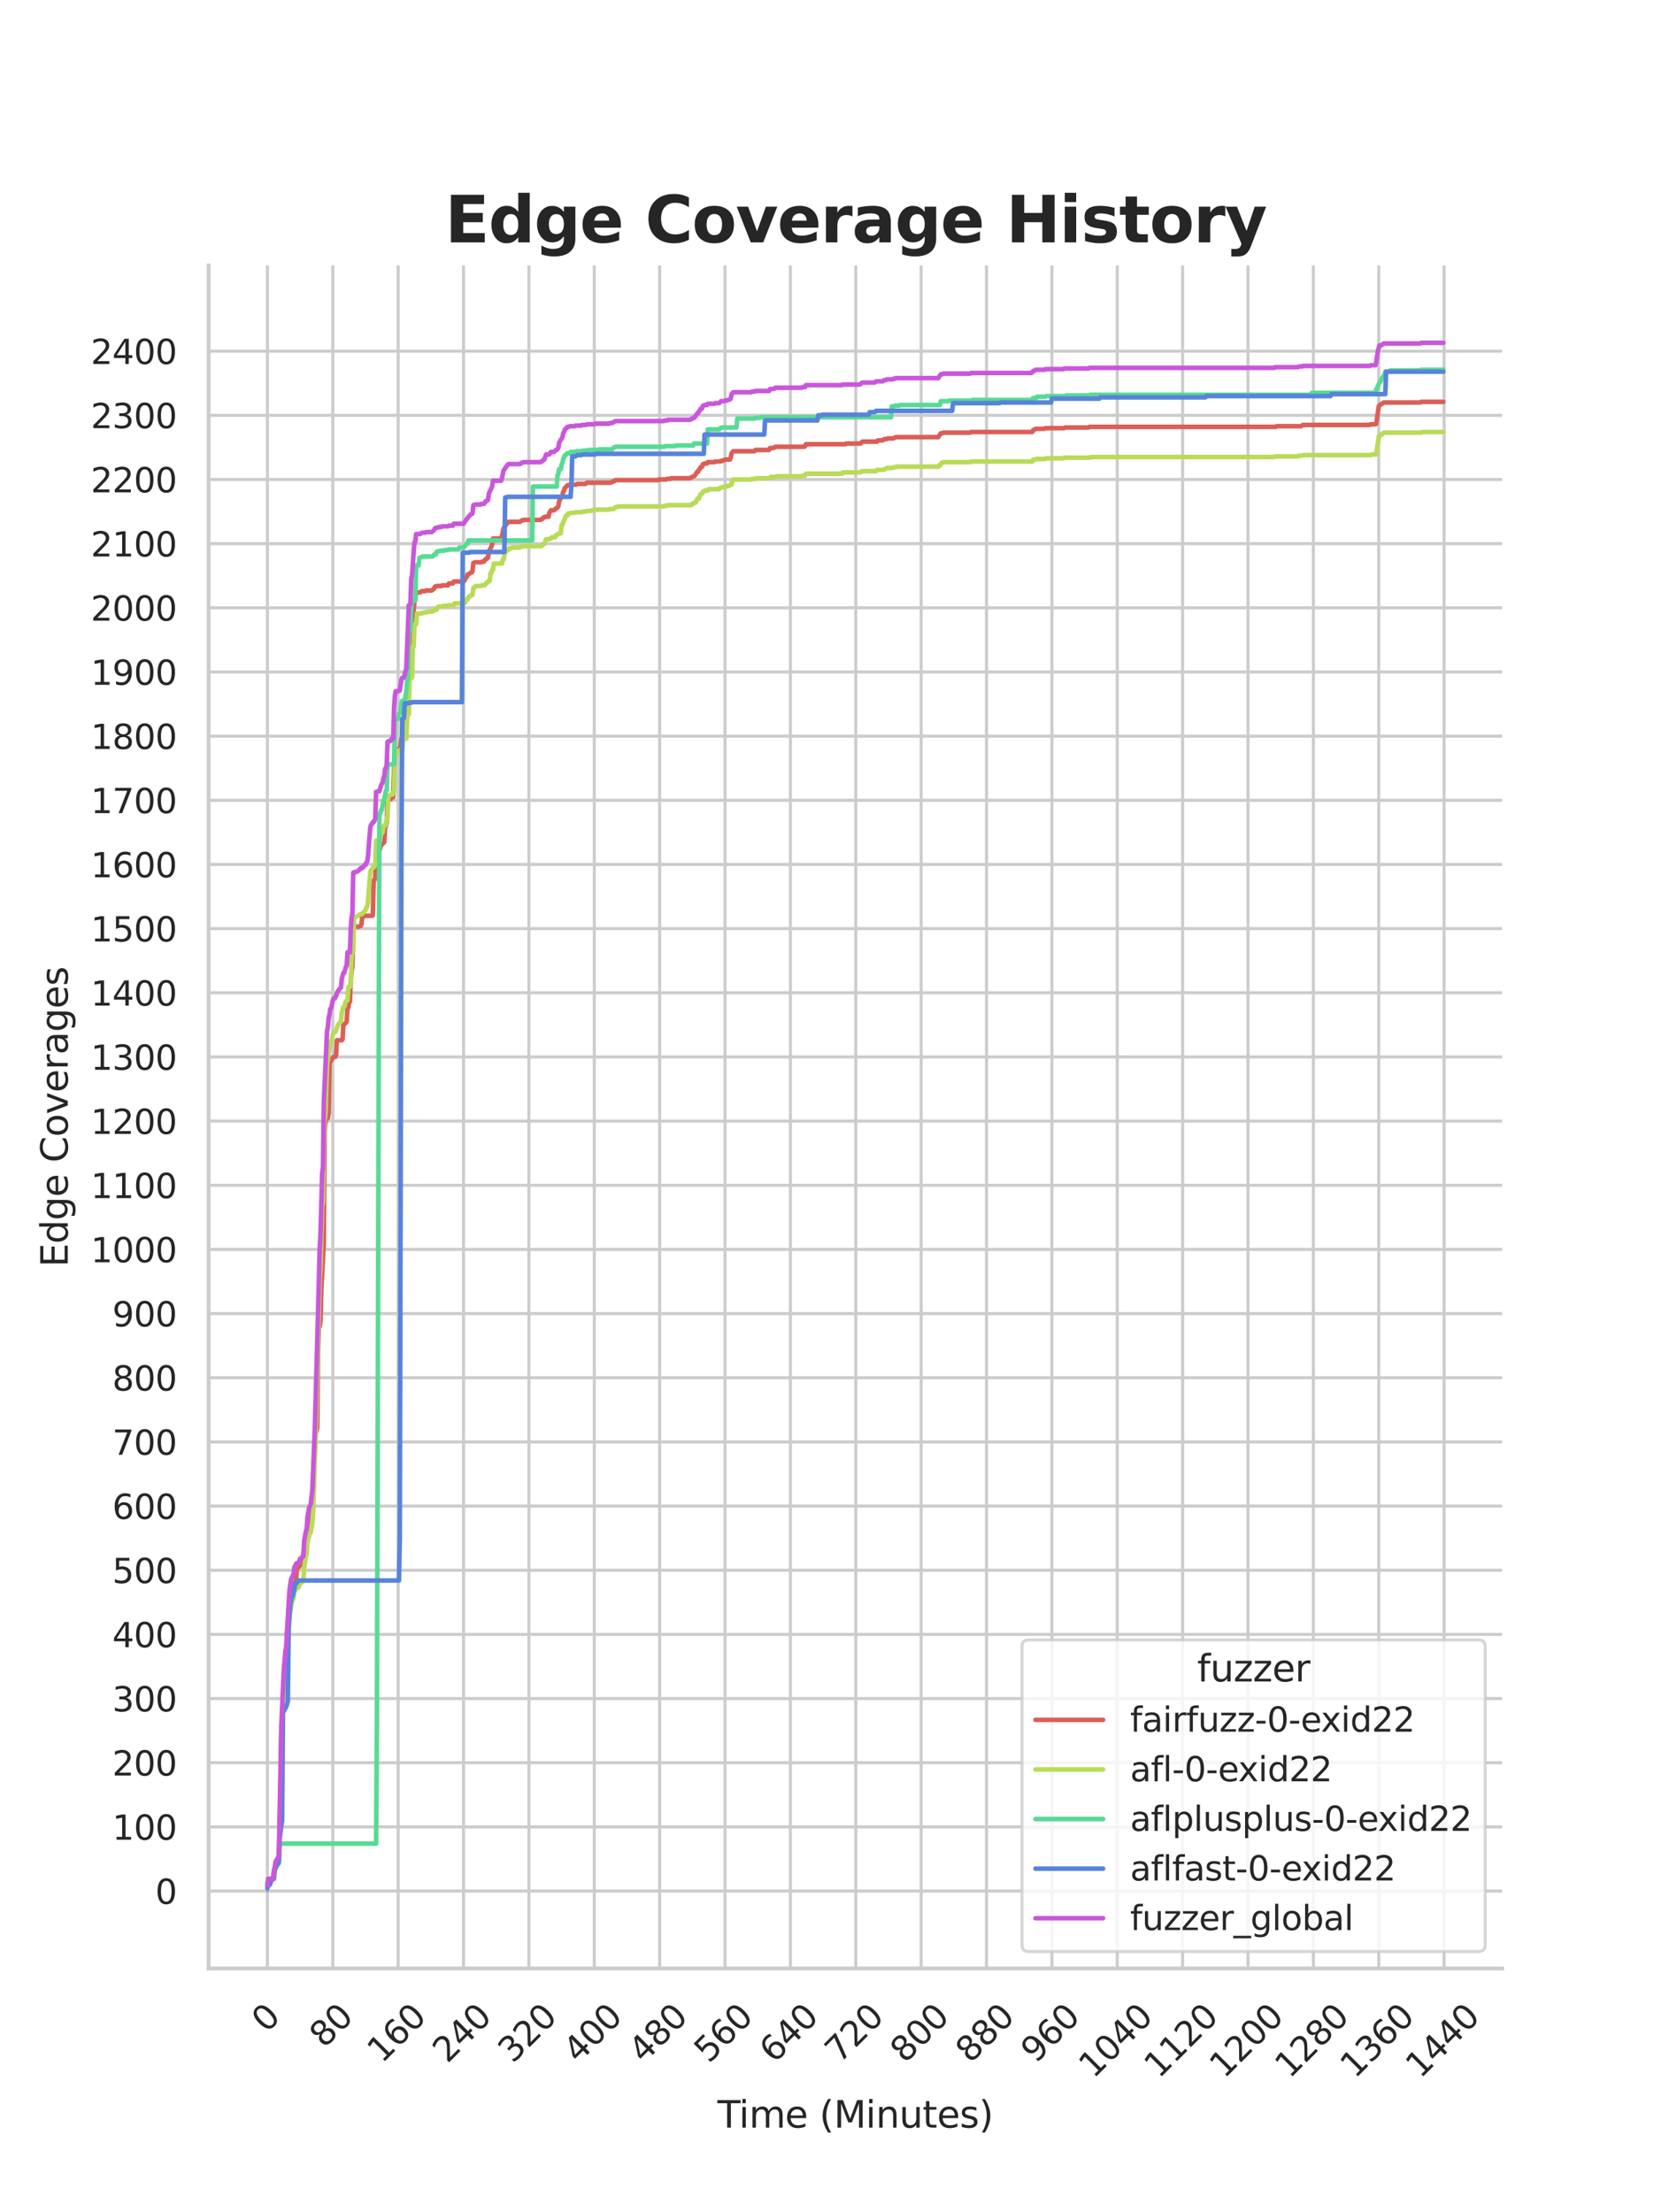 <?xml version="1.0" encoding="utf-8" standalone="no"?>
<!DOCTYPE svg PUBLIC "-//W3C//DTD SVG 1.1//EN"
  "http://www.w3.org/Graphics/SVG/1.1/DTD/svg11.dtd">
<svg xmlns:xlink="http://www.w3.org/1999/xlink" width="434.7pt" height="576pt" viewBox="0 0 434.7 576" xmlns="http://www.w3.org/2000/svg" version="1.1">
 <defs>
  <style type="text/css">*{stroke-linejoin: round; stroke-linecap: butt}</style>
 </defs>
 <g id="figure_1">
  <g id="patch_1">
   <path d="M 0 576 
L 434.7 576 
L 434.7 0 
L 0 0 
z
" style="fill: #ffffff"/>
  </g>
  <g id="axes_1">
   <g id="patch_2">
    <path d="M 54.337 512.64 
L 391.23 512.64 
L 391.23 69.12 
L 54.337 69.12 
z
" style="fill: #ffffff"/>
   </g>
   <g id="matplotlib.axis_1">
    <g id="xtick_1">
     <g id="line2d_1">
      <path d="M 69.651 512.64 
L 69.651 69.12 
" clip-path="url(#p878d49d7a7)" style="fill: none; stroke: #cccccc; stroke-width: 0.8; stroke-linecap: round"/>
     </g>
     <g id="text_1">
      <!-- 0 -->
      <g style="fill: #262626" transform="translate(69.388 529.627)rotate(-45)scale(0.088 -0.088)">
       <defs>
        <path id="DejaVuSans-30" d="M 2034 4250 
Q 1547 4250 1301 3770 
Q 1056 3291 1056 2328 
Q 1056 1369 1301 889 
Q 1547 409 2034 409 
Q 2525 409 2770 889 
Q 3016 1369 3016 2328 
Q 3016 3291 2770 3770 
Q 2525 4250 2034 4250 
z
M 2034 4750 
Q 2819 4750 3233 4129 
Q 3647 3509 3647 2328 
Q 3647 1150 3233 529 
Q 2819 -91 2034 -91 
Q 1250 -91 836 529 
Q 422 1150 422 2328 
Q 422 3509 836 4129 
Q 1250 4750 2034 4750 
z
" transform="scale(0.016)"/>
       </defs>
       <use xlink:href="#DejaVuSans-30"/>
      </g>
     </g>
    </g>
    <g id="xtick_2">
     <g id="line2d_2">
      <path d="M 86.677 512.64 
L 86.677 69.12 
" clip-path="url(#p878d49d7a7)" style="fill: none; stroke: #cccccc; stroke-width: 0.8; stroke-linecap: round"/>
     </g>
     <g id="text_2">
      <!-- 80 -->
      <g style="fill: #262626" transform="translate(84.435 533.586)rotate(-45)scale(0.088 -0.088)">
       <defs>
        <path id="DejaVuSans-38" d="M 2034 2216 
Q 1584 2216 1326 1975 
Q 1069 1734 1069 1313 
Q 1069 891 1326 650 
Q 1584 409 2034 409 
Q 2484 409 2743 651 
Q 3003 894 3003 1313 
Q 3003 1734 2745 1975 
Q 2488 2216 2034 2216 
z
M 1403 2484 
Q 997 2584 770 2862 
Q 544 3141 544 3541 
Q 544 4100 942 4425 
Q 1341 4750 2034 4750 
Q 2731 4750 3128 4425 
Q 3525 4100 3525 3541 
Q 3525 3141 3298 2862 
Q 3072 2584 2669 2484 
Q 3125 2378 3379 2068 
Q 3634 1759 3634 1313 
Q 3634 634 3220 271 
Q 2806 -91 2034 -91 
Q 1263 -91 848 271 
Q 434 634 434 1313 
Q 434 1759 690 2068 
Q 947 2378 1403 2484 
z
M 1172 3481 
Q 1172 3119 1398 2916 
Q 1625 2713 2034 2713 
Q 2441 2713 2670 2916 
Q 2900 3119 2900 3481 
Q 2900 3844 2670 4047 
Q 2441 4250 2034 4250 
Q 1625 4250 1398 4047 
Q 1172 3844 1172 3481 
z
" transform="scale(0.016)"/>
       </defs>
       <use xlink:href="#DejaVuSans-38"/>
       <use xlink:href="#DejaVuSans-30" x="63.623"/>
      </g>
     </g>
    </g>
    <g id="xtick_3">
     <g id="line2d_3">
      <path d="M 103.704 512.64 
L 103.704 69.12 
" clip-path="url(#p878d49d7a7)" style="fill: none; stroke: #cccccc; stroke-width: 0.8; stroke-linecap: round"/>
     </g>
     <g id="text_3">
      <!-- 160 -->
      <g style="fill: #262626" transform="translate(99.482 537.545)rotate(-45)scale(0.088 -0.088)">
       <defs>
        <path id="DejaVuSans-31" d="M 794 531 
L 1825 531 
L 1825 4091 
L 703 3866 
L 703 4441 
L 1819 4666 
L 2450 4666 
L 2450 531 
L 3481 531 
L 3481 0 
L 794 0 
L 794 531 
z
" transform="scale(0.016)"/>
        <path id="DejaVuSans-36" d="M 2113 2584 
Q 1688 2584 1439 2293 
Q 1191 2003 1191 1497 
Q 1191 994 1439 701 
Q 1688 409 2113 409 
Q 2538 409 2786 701 
Q 3034 994 3034 1497 
Q 3034 2003 2786 2293 
Q 2538 2584 2113 2584 
z
M 3366 4563 
L 3366 3988 
Q 3128 4100 2886 4159 
Q 2644 4219 2406 4219 
Q 1781 4219 1451 3797 
Q 1122 3375 1075 2522 
Q 1259 2794 1537 2939 
Q 1816 3084 2150 3084 
Q 2853 3084 3261 2657 
Q 3669 2231 3669 1497 
Q 3669 778 3244 343 
Q 2819 -91 2113 -91 
Q 1303 -91 875 529 
Q 447 1150 447 2328 
Q 447 3434 972 4092 
Q 1497 4750 2381 4750 
Q 2619 4750 2861 4703 
Q 3103 4656 3366 4563 
z
" transform="scale(0.016)"/>
       </defs>
       <use xlink:href="#DejaVuSans-31"/>
       <use xlink:href="#DejaVuSans-36" x="63.623"/>
       <use xlink:href="#DejaVuSans-30" x="127.246"/>
      </g>
     </g>
    </g>
    <g id="xtick_4">
     <g id="line2d_4">
      <path d="M 120.731 512.64 
L 120.731 69.12 
" clip-path="url(#p878d49d7a7)" style="fill: none; stroke: #cccccc; stroke-width: 0.8; stroke-linecap: round"/>
     </g>
     <g id="text_4">
      <!-- 240 -->
      <g style="fill: #262626" transform="translate(116.509 537.545)rotate(-45)scale(0.088 -0.088)">
       <defs>
        <path id="DejaVuSans-32" d="M 1228 531 
L 3431 531 
L 3431 0 
L 469 0 
L 469 531 
Q 828 903 1448 1529 
Q 2069 2156 2228 2338 
Q 2531 2678 2651 2914 
Q 2772 3150 2772 3378 
Q 2772 3750 2511 3984 
Q 2250 4219 1831 4219 
Q 1534 4219 1204 4116 
Q 875 4013 500 3803 
L 500 4441 
Q 881 4594 1212 4672 
Q 1544 4750 1819 4750 
Q 2544 4750 2975 4387 
Q 3406 4025 3406 3419 
Q 3406 3131 3298 2873 
Q 3191 2616 2906 2266 
Q 2828 2175 2409 1742 
Q 1991 1309 1228 531 
z
" transform="scale(0.016)"/>
        <path id="DejaVuSans-34" d="M 2419 4116 
L 825 1625 
L 2419 1625 
L 2419 4116 
z
M 2253 4666 
L 3047 4666 
L 3047 1625 
L 3713 1625 
L 3713 1100 
L 3047 1100 
L 3047 0 
L 2419 0 
L 2419 1100 
L 313 1100 
L 313 1709 
L 2253 4666 
z
" transform="scale(0.016)"/>
       </defs>
       <use xlink:href="#DejaVuSans-32"/>
       <use xlink:href="#DejaVuSans-34" x="63.623"/>
       <use xlink:href="#DejaVuSans-30" x="127.246"/>
      </g>
     </g>
    </g>
    <g id="xtick_5">
     <g id="line2d_5">
      <path d="M 137.757 512.64 
L 137.757 69.12 
" clip-path="url(#p878d49d7a7)" style="fill: none; stroke: #cccccc; stroke-width: 0.8; stroke-linecap: round"/>
     </g>
     <g id="text_5">
      <!-- 320 -->
      <g style="fill: #262626" transform="translate(133.536 537.545)rotate(-45)scale(0.088 -0.088)">
       <defs>
        <path id="DejaVuSans-33" d="M 2597 2516 
Q 3050 2419 3304 2112 
Q 3559 1806 3559 1356 
Q 3559 666 3084 287 
Q 2609 -91 1734 -91 
Q 1441 -91 1130 -33 
Q 819 25 488 141 
L 488 750 
Q 750 597 1062 519 
Q 1375 441 1716 441 
Q 2309 441 2620 675 
Q 2931 909 2931 1356 
Q 2931 1769 2642 2001 
Q 2353 2234 1838 2234 
L 1294 2234 
L 1294 2753 
L 1863 2753 
Q 2328 2753 2575 2939 
Q 2822 3125 2822 3475 
Q 2822 3834 2567 4026 
Q 2313 4219 1838 4219 
Q 1578 4219 1281 4162 
Q 984 4106 628 3988 
L 628 4550 
Q 988 4650 1302 4700 
Q 1616 4750 1894 4750 
Q 2613 4750 3031 4423 
Q 3450 4097 3450 3541 
Q 3450 3153 3228 2886 
Q 3006 2619 2597 2516 
z
" transform="scale(0.016)"/>
       </defs>
       <use xlink:href="#DejaVuSans-33"/>
       <use xlink:href="#DejaVuSans-32" x="63.623"/>
       <use xlink:href="#DejaVuSans-30" x="127.246"/>
      </g>
     </g>
    </g>
    <g id="xtick_6">
     <g id="line2d_6">
      <path d="M 154.784 512.64 
L 154.784 69.12 
" clip-path="url(#p878d49d7a7)" style="fill: none; stroke: #cccccc; stroke-width: 0.8; stroke-linecap: round"/>
     </g>
     <g id="text_6">
      <!-- 400 -->
      <g style="fill: #262626" transform="translate(150.562 537.545)rotate(-45)scale(0.088 -0.088)">
       <use xlink:href="#DejaVuSans-34"/>
       <use xlink:href="#DejaVuSans-30" x="63.623"/>
       <use xlink:href="#DejaVuSans-30" x="127.246"/>
      </g>
     </g>
    </g>
    <g id="xtick_7">
     <g id="line2d_7">
      <path d="M 171.81 512.64 
L 171.81 69.12 
" clip-path="url(#p878d49d7a7)" style="fill: none; stroke: #cccccc; stroke-width: 0.8; stroke-linecap: round"/>
     </g>
     <g id="text_7">
      <!-- 480 -->
      <g style="fill: #262626" transform="translate(167.589 537.545)rotate(-45)scale(0.088 -0.088)">
       <use xlink:href="#DejaVuSans-34"/>
       <use xlink:href="#DejaVuSans-38" x="63.623"/>
       <use xlink:href="#DejaVuSans-30" x="127.246"/>
      </g>
     </g>
    </g>
    <g id="xtick_8">
     <g id="line2d_8">
      <path d="M 188.837 512.64 
L 188.837 69.12 
" clip-path="url(#p878d49d7a7)" style="fill: none; stroke: #cccccc; stroke-width: 0.8; stroke-linecap: round"/>
     </g>
     <g id="text_8">
      <!-- 560 -->
      <g style="fill: #262626" transform="translate(184.615 537.545)rotate(-45)scale(0.088 -0.088)">
       <defs>
        <path id="DejaVuSans-35" d="M 691 4666 
L 3169 4666 
L 3169 4134 
L 1269 4134 
L 1269 2991 
Q 1406 3038 1543 3061 
Q 1681 3084 1819 3084 
Q 2600 3084 3056 2656 
Q 3513 2228 3513 1497 
Q 3513 744 3044 326 
Q 2575 -91 1722 -91 
Q 1428 -91 1123 -41 
Q 819 9 494 109 
L 494 744 
Q 775 591 1075 516 
Q 1375 441 1709 441 
Q 2250 441 2565 725 
Q 2881 1009 2881 1497 
Q 2881 1984 2565 2268 
Q 2250 2553 1709 2553 
Q 1456 2553 1204 2497 
Q 953 2441 691 2322 
L 691 4666 
z
" transform="scale(0.016)"/>
       </defs>
       <use xlink:href="#DejaVuSans-35"/>
       <use xlink:href="#DejaVuSans-36" x="63.623"/>
       <use xlink:href="#DejaVuSans-30" x="127.246"/>
      </g>
     </g>
    </g>
    <g id="xtick_9">
     <g id="line2d_9">
      <path d="M 205.864 512.64 
L 205.864 69.12 
" clip-path="url(#p878d49d7a7)" style="fill: none; stroke: #cccccc; stroke-width: 0.8; stroke-linecap: round"/>
     </g>
     <g id="text_9">
      <!-- 640 -->
      <g style="fill: #262626" transform="translate(201.642 537.545)rotate(-45)scale(0.088 -0.088)">
       <use xlink:href="#DejaVuSans-36"/>
       <use xlink:href="#DejaVuSans-34" x="63.623"/>
       <use xlink:href="#DejaVuSans-30" x="127.246"/>
      </g>
     </g>
    </g>
    <g id="xtick_10">
     <g id="line2d_10">
      <path d="M 222.89 512.64 
L 222.89 69.12 
" clip-path="url(#p878d49d7a7)" style="fill: none; stroke: #cccccc; stroke-width: 0.8; stroke-linecap: round"/>
     </g>
     <g id="text_10">
      <!-- 720 -->
      <g style="fill: #262626" transform="translate(218.669 537.545)rotate(-45)scale(0.088 -0.088)">
       <defs>
        <path id="DejaVuSans-37" d="M 525 4666 
L 3525 4666 
L 3525 4397 
L 1831 0 
L 1172 0 
L 2766 4134 
L 525 4134 
L 525 4666 
z
" transform="scale(0.016)"/>
       </defs>
       <use xlink:href="#DejaVuSans-37"/>
       <use xlink:href="#DejaVuSans-32" x="63.623"/>
       <use xlink:href="#DejaVuSans-30" x="127.246"/>
      </g>
     </g>
    </g>
    <g id="xtick_11">
     <g id="line2d_11">
      <path d="M 239.917 512.64 
L 239.917 69.12 
" clip-path="url(#p878d49d7a7)" style="fill: none; stroke: #cccccc; stroke-width: 0.8; stroke-linecap: round"/>
     </g>
     <g id="text_11">
      <!-- 800 -->
      <g style="fill: #262626" transform="translate(235.695 537.545)rotate(-45)scale(0.088 -0.088)">
       <use xlink:href="#DejaVuSans-38"/>
       <use xlink:href="#DejaVuSans-30" x="63.623"/>
       <use xlink:href="#DejaVuSans-30" x="127.246"/>
      </g>
     </g>
    </g>
    <g id="xtick_12">
     <g id="line2d_12">
      <path d="M 256.943 512.64 
L 256.943 69.12 
" clip-path="url(#p878d49d7a7)" style="fill: none; stroke: #cccccc; stroke-width: 0.8; stroke-linecap: round"/>
     </g>
     <g id="text_12">
      <!-- 880 -->
      <g style="fill: #262626" transform="translate(252.722 537.545)rotate(-45)scale(0.088 -0.088)">
       <use xlink:href="#DejaVuSans-38"/>
       <use xlink:href="#DejaVuSans-38" x="63.623"/>
       <use xlink:href="#DejaVuSans-30" x="127.246"/>
      </g>
     </g>
    </g>
    <g id="xtick_13">
     <g id="line2d_13">
      <path d="M 273.97 512.64 
L 273.97 69.12 
" clip-path="url(#p878d49d7a7)" style="fill: none; stroke: #cccccc; stroke-width: 0.8; stroke-linecap: round"/>
     </g>
     <g id="text_13">
      <!-- 960 -->
      <g style="fill: #262626" transform="translate(269.748 537.545)rotate(-45)scale(0.088 -0.088)">
       <defs>
        <path id="DejaVuSans-39" d="M 703 97 
L 703 672 
Q 941 559 1184 500 
Q 1428 441 1663 441 
Q 2288 441 2617 861 
Q 2947 1281 2994 2138 
Q 2813 1869 2534 1725 
Q 2256 1581 1919 1581 
Q 1219 1581 811 2004 
Q 403 2428 403 3163 
Q 403 3881 828 4315 
Q 1253 4750 1959 4750 
Q 2769 4750 3195 4129 
Q 3622 3509 3622 2328 
Q 3622 1225 3098 567 
Q 2575 -91 1691 -91 
Q 1453 -91 1209 -44 
Q 966 3 703 97 
z
M 1959 2075 
Q 2384 2075 2632 2365 
Q 2881 2656 2881 3163 
Q 2881 3666 2632 3958 
Q 2384 4250 1959 4250 
Q 1534 4250 1286 3958 
Q 1038 3666 1038 3163 
Q 1038 2656 1286 2365 
Q 1534 2075 1959 2075 
z
" transform="scale(0.016)"/>
       </defs>
       <use xlink:href="#DejaVuSans-39"/>
       <use xlink:href="#DejaVuSans-36" x="63.623"/>
       <use xlink:href="#DejaVuSans-30" x="127.246"/>
      </g>
     </g>
    </g>
    <g id="xtick_14">
     <g id="line2d_14">
      <path d="M 290.997 512.64 
L 290.997 69.12 
" clip-path="url(#p878d49d7a7)" style="fill: none; stroke: #cccccc; stroke-width: 0.8; stroke-linecap: round"/>
     </g>
     <g id="text_14">
      <!-- 1040 -->
      <g style="fill: #262626" transform="translate(284.795 541.505)rotate(-45)scale(0.088 -0.088)">
       <use xlink:href="#DejaVuSans-31"/>
       <use xlink:href="#DejaVuSans-30" x="63.623"/>
       <use xlink:href="#DejaVuSans-34" x="127.246"/>
       <use xlink:href="#DejaVuSans-30" x="190.869"/>
      </g>
     </g>
    </g>
    <g id="xtick_15">
     <g id="line2d_15">
      <path d="M 308.023 512.64 
L 308.023 69.12 
" clip-path="url(#p878d49d7a7)" style="fill: none; stroke: #cccccc; stroke-width: 0.8; stroke-linecap: round"/>
     </g>
     <g id="text_15">
      <!-- 1120 -->
      <g style="fill: #262626" transform="translate(301.822 541.505)rotate(-45)scale(0.088 -0.088)">
       <use xlink:href="#DejaVuSans-31"/>
       <use xlink:href="#DejaVuSans-31" x="63.623"/>
       <use xlink:href="#DejaVuSans-32" x="127.246"/>
       <use xlink:href="#DejaVuSans-30" x="190.869"/>
      </g>
     </g>
    </g>
    <g id="xtick_16">
     <g id="line2d_16">
      <path d="M 325.05 512.64 
L 325.05 69.12 
" clip-path="url(#p878d49d7a7)" style="fill: none; stroke: #cccccc; stroke-width: 0.8; stroke-linecap: round"/>
     </g>
     <g id="text_16">
      <!-- 1200 -->
      <g style="fill: #262626" transform="translate(318.849 541.505)rotate(-45)scale(0.088 -0.088)">
       <use xlink:href="#DejaVuSans-31"/>
       <use xlink:href="#DejaVuSans-32" x="63.623"/>
       <use xlink:href="#DejaVuSans-30" x="127.246"/>
       <use xlink:href="#DejaVuSans-30" x="190.869"/>
      </g>
     </g>
    </g>
    <g id="xtick_17">
     <g id="line2d_17">
      <path d="M 342.076 512.64 
L 342.076 69.12 
" clip-path="url(#p878d49d7a7)" style="fill: none; stroke: #cccccc; stroke-width: 0.8; stroke-linecap: round"/>
     </g>
     <g id="text_17">
      <!-- 1280 -->
      <g style="fill: #262626" transform="translate(335.875 541.505)rotate(-45)scale(0.088 -0.088)">
       <use xlink:href="#DejaVuSans-31"/>
       <use xlink:href="#DejaVuSans-32" x="63.623"/>
       <use xlink:href="#DejaVuSans-38" x="127.246"/>
       <use xlink:href="#DejaVuSans-30" x="190.869"/>
      </g>
     </g>
    </g>
    <g id="xtick_18">
     <g id="line2d_18">
      <path d="M 359.103 512.64 
L 359.103 69.12 
" clip-path="url(#p878d49d7a7)" style="fill: none; stroke: #cccccc; stroke-width: 0.8; stroke-linecap: round"/>
     </g>
     <g id="text_18">
      <!-- 1360 -->
      <g style="fill: #262626" transform="translate(352.902 541.505)rotate(-45)scale(0.088 -0.088)">
       <use xlink:href="#DejaVuSans-31"/>
       <use xlink:href="#DejaVuSans-33" x="63.623"/>
       <use xlink:href="#DejaVuSans-36" x="127.246"/>
       <use xlink:href="#DejaVuSans-30" x="190.869"/>
      </g>
     </g>
    </g>
    <g id="xtick_19">
     <g id="line2d_19">
      <path d="M 376.13 512.64 
L 376.13 69.12 
" clip-path="url(#p878d49d7a7)" style="fill: none; stroke: #cccccc; stroke-width: 0.8; stroke-linecap: round"/>
     </g>
     <g id="text_19">
      <!-- 1440 -->
      <g style="fill: #262626" transform="translate(369.928 541.505)rotate(-45)scale(0.088 -0.088)">
       <use xlink:href="#DejaVuSans-31"/>
       <use xlink:href="#DejaVuSans-34" x="63.623"/>
       <use xlink:href="#DejaVuSans-34" x="127.246"/>
       <use xlink:href="#DejaVuSans-30" x="190.869"/>
      </g>
     </g>
    </g>
    <g id="text_20">
     <!-- Time (Minutes) -->
     <g style="fill: #262626" transform="translate(186.874 554.093)scale(0.096 -0.096)">
      <defs>
       <path id="DejaVuSans-54" d="M -19 4666 
L 3928 4666 
L 3928 4134 
L 2272 4134 
L 2272 0 
L 1638 0 
L 1638 4134 
L -19 4134 
L -19 4666 
z
" transform="scale(0.016)"/>
       <path id="DejaVuSans-69" d="M 603 3500 
L 1178 3500 
L 1178 0 
L 603 0 
L 603 3500 
z
M 603 4863 
L 1178 4863 
L 1178 4134 
L 603 4134 
L 603 4863 
z
" transform="scale(0.016)"/>
       <path id="DejaVuSans-6d" d="M 3328 2828 
Q 3544 3216 3844 3400 
Q 4144 3584 4550 3584 
Q 5097 3584 5394 3201 
Q 5691 2819 5691 2113 
L 5691 0 
L 5113 0 
L 5113 2094 
Q 5113 2597 4934 2840 
Q 4756 3084 4391 3084 
Q 3944 3084 3684 2787 
Q 3425 2491 3425 1978 
L 3425 0 
L 2847 0 
L 2847 2094 
Q 2847 2600 2669 2842 
Q 2491 3084 2119 3084 
Q 1678 3084 1418 2786 
Q 1159 2488 1159 1978 
L 1159 0 
L 581 0 
L 581 3500 
L 1159 3500 
L 1159 2956 
Q 1356 3278 1631 3431 
Q 1906 3584 2284 3584 
Q 2666 3584 2933 3390 
Q 3200 3197 3328 2828 
z
" transform="scale(0.016)"/>
       <path id="DejaVuSans-65" d="M 3597 1894 
L 3597 1613 
L 953 1613 
Q 991 1019 1311 708 
Q 1631 397 2203 397 
Q 2534 397 2845 478 
Q 3156 559 3463 722 
L 3463 178 
Q 3153 47 2828 -22 
Q 2503 -91 2169 -91 
Q 1331 -91 842 396 
Q 353 884 353 1716 
Q 353 2575 817 3079 
Q 1281 3584 2069 3584 
Q 2775 3584 3186 3129 
Q 3597 2675 3597 1894 
z
M 3022 2063 
Q 3016 2534 2758 2815 
Q 2500 3097 2075 3097 
Q 1594 3097 1305 2825 
Q 1016 2553 972 2059 
L 3022 2063 
z
" transform="scale(0.016)"/>
       <path id="DejaVuSans-20" transform="scale(0.016)"/>
       <path id="DejaVuSans-28" d="M 1984 4856 
Q 1566 4138 1362 3434 
Q 1159 2731 1159 2009 
Q 1159 1288 1364 580 
Q 1569 -128 1984 -844 
L 1484 -844 
Q 1016 -109 783 600 
Q 550 1309 550 2009 
Q 550 2706 781 3412 
Q 1013 4119 1484 4856 
L 1984 4856 
z
" transform="scale(0.016)"/>
       <path id="DejaVuSans-4d" d="M 628 4666 
L 1569 4666 
L 2759 1491 
L 3956 4666 
L 4897 4666 
L 4897 0 
L 4281 0 
L 4281 4097 
L 3078 897 
L 2444 897 
L 1241 4097 
L 1241 0 
L 628 0 
L 628 4666 
z
" transform="scale(0.016)"/>
       <path id="DejaVuSans-6e" d="M 3513 2113 
L 3513 0 
L 2938 0 
L 2938 2094 
Q 2938 2591 2744 2837 
Q 2550 3084 2163 3084 
Q 1697 3084 1428 2787 
Q 1159 2491 1159 1978 
L 1159 0 
L 581 0 
L 581 3500 
L 1159 3500 
L 1159 2956 
Q 1366 3272 1645 3428 
Q 1925 3584 2291 3584 
Q 2894 3584 3203 3211 
Q 3513 2838 3513 2113 
z
" transform="scale(0.016)"/>
       <path id="DejaVuSans-75" d="M 544 1381 
L 544 3500 
L 1119 3500 
L 1119 1403 
Q 1119 906 1312 657 
Q 1506 409 1894 409 
Q 2359 409 2629 706 
Q 2900 1003 2900 1516 
L 2900 3500 
L 3475 3500 
L 3475 0 
L 2900 0 
L 2900 538 
Q 2691 219 2414 64 
Q 2138 -91 1772 -91 
Q 1169 -91 856 284 
Q 544 659 544 1381 
z
M 1991 3584 
L 1991 3584 
z
" transform="scale(0.016)"/>
       <path id="DejaVuSans-74" d="M 1172 4494 
L 1172 3500 
L 2356 3500 
L 2356 3053 
L 1172 3053 
L 1172 1153 
Q 1172 725 1289 603 
Q 1406 481 1766 481 
L 2356 481 
L 2356 0 
L 1766 0 
Q 1100 0 847 248 
Q 594 497 594 1153 
L 594 3053 
L 172 3053 
L 172 3500 
L 594 3500 
L 594 4494 
L 1172 4494 
z
" transform="scale(0.016)"/>
       <path id="DejaVuSans-73" d="M 2834 3397 
L 2834 2853 
Q 2591 2978 2328 3040 
Q 2066 3103 1784 3103 
Q 1356 3103 1142 2972 
Q 928 2841 928 2578 
Q 928 2378 1081 2264 
Q 1234 2150 1697 2047 
L 1894 2003 
Q 2506 1872 2764 1633 
Q 3022 1394 3022 966 
Q 3022 478 2636 193 
Q 2250 -91 1575 -91 
Q 1294 -91 989 -36 
Q 684 19 347 128 
L 347 722 
Q 666 556 975 473 
Q 1284 391 1588 391 
Q 1994 391 2212 530 
Q 2431 669 2431 922 
Q 2431 1156 2273 1281 
Q 2116 1406 1581 1522 
L 1381 1569 
Q 847 1681 609 1914 
Q 372 2147 372 2553 
Q 372 3047 722 3315 
Q 1072 3584 1716 3584 
Q 2034 3584 2315 3537 
Q 2597 3491 2834 3397 
z
" transform="scale(0.016)"/>
       <path id="DejaVuSans-29" d="M 513 4856 
L 1013 4856 
Q 1481 4119 1714 3412 
Q 1947 2706 1947 2009 
Q 1947 1309 1714 600 
Q 1481 -109 1013 -844 
L 513 -844 
Q 928 -128 1133 580 
Q 1338 1288 1338 2009 
Q 1338 2731 1133 3434 
Q 928 4138 513 4856 
z
" transform="scale(0.016)"/>
      </defs>
      <use xlink:href="#DejaVuSans-54"/>
      <use xlink:href="#DejaVuSans-69" x="57.959"/>
      <use xlink:href="#DejaVuSans-6d" x="85.742"/>
      <use xlink:href="#DejaVuSans-65" x="183.154"/>
      <use xlink:href="#DejaVuSans-20" x="244.678"/>
      <use xlink:href="#DejaVuSans-28" x="276.465"/>
      <use xlink:href="#DejaVuSans-4d" x="315.479"/>
      <use xlink:href="#DejaVuSans-69" x="401.758"/>
      <use xlink:href="#DejaVuSans-6e" x="429.541"/>
      <use xlink:href="#DejaVuSans-75" x="492.92"/>
      <use xlink:href="#DejaVuSans-74" x="556.299"/>
      <use xlink:href="#DejaVuSans-65" x="595.508"/>
      <use xlink:href="#DejaVuSans-73" x="657.031"/>
      <use xlink:href="#DejaVuSans-29" x="709.131"/>
     </g>
    </g>
   </g>
   <g id="matplotlib.axis_2">
    <g id="ytick_1">
     <g id="line2d_20">
      <path d="M 54.337 492.48 
L 391.23 492.48 
" clip-path="url(#p878d49d7a7)" style="fill: none; stroke: #cccccc; stroke-width: 0.8; stroke-linecap: round"/>
     </g>
     <g id="text_21">
      <!-- 0 -->
      <g style="fill: #262626" transform="translate(40.438 495.823)scale(0.088 -0.088)">
       <use xlink:href="#DejaVuSans-30"/>
      </g>
     </g>
    </g>
    <g id="ytick_2">
     <g id="line2d_21">
      <path d="M 54.337 475.771 
L 391.23 475.771 
" clip-path="url(#p878d49d7a7)" style="fill: none; stroke: #cccccc; stroke-width: 0.8; stroke-linecap: round"/>
     </g>
     <g id="text_22">
      <!-- 100 -->
      <g style="fill: #262626" transform="translate(29.241 479.114)scale(0.088 -0.088)">
       <use xlink:href="#DejaVuSans-31"/>
       <use xlink:href="#DejaVuSans-30" x="63.623"/>
       <use xlink:href="#DejaVuSans-30" x="127.246"/>
      </g>
     </g>
    </g>
    <g id="ytick_3">
     <g id="line2d_22">
      <path d="M 54.337 459.061 
L 391.23 459.061 
" clip-path="url(#p878d49d7a7)" style="fill: none; stroke: #cccccc; stroke-width: 0.8; stroke-linecap: round"/>
     </g>
     <g id="text_23">
      <!-- 200 -->
      <g style="fill: #262626" transform="translate(29.241 462.404)scale(0.088 -0.088)">
       <use xlink:href="#DejaVuSans-32"/>
       <use xlink:href="#DejaVuSans-30" x="63.623"/>
       <use xlink:href="#DejaVuSans-30" x="127.246"/>
      </g>
     </g>
    </g>
    <g id="ytick_4">
     <g id="line2d_23">
      <path d="M 54.337 442.352 
L 391.23 442.352 
" clip-path="url(#p878d49d7a7)" style="fill: none; stroke: #cccccc; stroke-width: 0.8; stroke-linecap: round"/>
     </g>
     <g id="text_24">
      <!-- 300 -->
      <g style="fill: #262626" transform="translate(29.241 445.695)scale(0.088 -0.088)">
       <use xlink:href="#DejaVuSans-33"/>
       <use xlink:href="#DejaVuSans-30" x="63.623"/>
       <use xlink:href="#DejaVuSans-30" x="127.246"/>
      </g>
     </g>
    </g>
    <g id="ytick_5">
     <g id="line2d_24">
      <path d="M 54.337 425.642 
L 391.23 425.642 
" clip-path="url(#p878d49d7a7)" style="fill: none; stroke: #cccccc; stroke-width: 0.8; stroke-linecap: round"/>
     </g>
     <g id="text_25">
      <!-- 400 -->
      <g style="fill: #262626" transform="translate(29.241 428.985)scale(0.088 -0.088)">
       <use xlink:href="#DejaVuSans-34"/>
       <use xlink:href="#DejaVuSans-30" x="63.623"/>
       <use xlink:href="#DejaVuSans-30" x="127.246"/>
      </g>
     </g>
    </g>
    <g id="ytick_6">
     <g id="line2d_25">
      <path d="M 54.337 408.933 
L 391.23 408.933 
" clip-path="url(#p878d49d7a7)" style="fill: none; stroke: #cccccc; stroke-width: 0.8; stroke-linecap: round"/>
     </g>
     <g id="text_26">
      <!-- 500 -->
      <g style="fill: #262626" transform="translate(29.241 412.276)scale(0.088 -0.088)">
       <use xlink:href="#DejaVuSans-35"/>
       <use xlink:href="#DejaVuSans-30" x="63.623"/>
       <use xlink:href="#DejaVuSans-30" x="127.246"/>
      </g>
     </g>
    </g>
    <g id="ytick_7">
     <g id="line2d_26">
      <path d="M 54.337 392.223 
L 391.23 392.223 
" clip-path="url(#p878d49d7a7)" style="fill: none; stroke: #cccccc; stroke-width: 0.8; stroke-linecap: round"/>
     </g>
     <g id="text_27">
      <!-- 600 -->
      <g style="fill: #262626" transform="translate(29.241 395.566)scale(0.088 -0.088)">
       <use xlink:href="#DejaVuSans-36"/>
       <use xlink:href="#DejaVuSans-30" x="63.623"/>
       <use xlink:href="#DejaVuSans-30" x="127.246"/>
      </g>
     </g>
    </g>
    <g id="ytick_8">
     <g id="line2d_27">
      <path d="M 54.337 375.514 
L 391.23 375.514 
" clip-path="url(#p878d49d7a7)" style="fill: none; stroke: #cccccc; stroke-width: 0.8; stroke-linecap: round"/>
     </g>
     <g id="text_28">
      <!-- 700 -->
      <g style="fill: #262626" transform="translate(29.241 378.857)scale(0.088 -0.088)">
       <use xlink:href="#DejaVuSans-37"/>
       <use xlink:href="#DejaVuSans-30" x="63.623"/>
       <use xlink:href="#DejaVuSans-30" x="127.246"/>
      </g>
     </g>
    </g>
    <g id="ytick_9">
     <g id="line2d_28">
      <path d="M 54.337 358.804 
L 391.23 358.804 
" clip-path="url(#p878d49d7a7)" style="fill: none; stroke: #cccccc; stroke-width: 0.8; stroke-linecap: round"/>
     </g>
     <g id="text_29">
      <!-- 800 -->
      <g style="fill: #262626" transform="translate(29.241 362.147)scale(0.088 -0.088)">
       <use xlink:href="#DejaVuSans-38"/>
       <use xlink:href="#DejaVuSans-30" x="63.623"/>
       <use xlink:href="#DejaVuSans-30" x="127.246"/>
      </g>
     </g>
    </g>
    <g id="ytick_10">
     <g id="line2d_29">
      <path d="M 54.337 342.095 
L 391.23 342.095 
" clip-path="url(#p878d49d7a7)" style="fill: none; stroke: #cccccc; stroke-width: 0.8; stroke-linecap: round"/>
     </g>
     <g id="text_30">
      <!-- 900 -->
      <g style="fill: #262626" transform="translate(29.241 345.438)scale(0.088 -0.088)">
       <use xlink:href="#DejaVuSans-39"/>
       <use xlink:href="#DejaVuSans-30" x="63.623"/>
       <use xlink:href="#DejaVuSans-30" x="127.246"/>
      </g>
     </g>
    </g>
    <g id="ytick_11">
     <g id="line2d_30">
      <path d="M 54.337 325.385 
L 391.23 325.385 
" clip-path="url(#p878d49d7a7)" style="fill: none; stroke: #cccccc; stroke-width: 0.8; stroke-linecap: round"/>
     </g>
     <g id="text_31">
      <!-- 1000 -->
      <g style="fill: #262626" transform="translate(23.642 328.728)scale(0.088 -0.088)">
       <use xlink:href="#DejaVuSans-31"/>
       <use xlink:href="#DejaVuSans-30" x="63.623"/>
       <use xlink:href="#DejaVuSans-30" x="127.246"/>
       <use xlink:href="#DejaVuSans-30" x="190.869"/>
      </g>
     </g>
    </g>
    <g id="ytick_12">
     <g id="line2d_31">
      <path d="M 54.337 308.676 
L 391.23 308.676 
" clip-path="url(#p878d49d7a7)" style="fill: none; stroke: #cccccc; stroke-width: 0.8; stroke-linecap: round"/>
     </g>
     <g id="text_32">
      <!-- 1100 -->
      <g style="fill: #262626" transform="translate(23.642 312.019)scale(0.088 -0.088)">
       <use xlink:href="#DejaVuSans-31"/>
       <use xlink:href="#DejaVuSans-31" x="63.623"/>
       <use xlink:href="#DejaVuSans-30" x="127.246"/>
       <use xlink:href="#DejaVuSans-30" x="190.869"/>
      </g>
     </g>
    </g>
    <g id="ytick_13">
     <g id="line2d_32">
      <path d="M 54.337 291.966 
L 391.23 291.966 
" clip-path="url(#p878d49d7a7)" style="fill: none; stroke: #cccccc; stroke-width: 0.8; stroke-linecap: round"/>
     </g>
     <g id="text_33">
      <!-- 1200 -->
      <g style="fill: #262626" transform="translate(23.642 295.309)scale(0.088 -0.088)">
       <use xlink:href="#DejaVuSans-31"/>
       <use xlink:href="#DejaVuSans-32" x="63.623"/>
       <use xlink:href="#DejaVuSans-30" x="127.246"/>
       <use xlink:href="#DejaVuSans-30" x="190.869"/>
      </g>
     </g>
    </g>
    <g id="ytick_14">
     <g id="line2d_33">
      <path d="M 54.337 275.257 
L 391.23 275.257 
" clip-path="url(#p878d49d7a7)" style="fill: none; stroke: #cccccc; stroke-width: 0.8; stroke-linecap: round"/>
     </g>
     <g id="text_34">
      <!-- 1300 -->
      <g style="fill: #262626" transform="translate(23.642 278.6)scale(0.088 -0.088)">
       <use xlink:href="#DejaVuSans-31"/>
       <use xlink:href="#DejaVuSans-33" x="63.623"/>
       <use xlink:href="#DejaVuSans-30" x="127.246"/>
       <use xlink:href="#DejaVuSans-30" x="190.869"/>
      </g>
     </g>
    </g>
    <g id="ytick_15">
     <g id="line2d_34">
      <path d="M 54.337 258.547 
L 391.23 258.547 
" clip-path="url(#p878d49d7a7)" style="fill: none; stroke: #cccccc; stroke-width: 0.8; stroke-linecap: round"/>
     </g>
     <g id="text_35">
      <!-- 1400 -->
      <g style="fill: #262626" transform="translate(23.642 261.89)scale(0.088 -0.088)">
       <use xlink:href="#DejaVuSans-31"/>
       <use xlink:href="#DejaVuSans-34" x="63.623"/>
       <use xlink:href="#DejaVuSans-30" x="127.246"/>
       <use xlink:href="#DejaVuSans-30" x="190.869"/>
      </g>
     </g>
    </g>
    <g id="ytick_16">
     <g id="line2d_35">
      <path d="M 54.337 241.838 
L 391.23 241.838 
" clip-path="url(#p878d49d7a7)" style="fill: none; stroke: #cccccc; stroke-width: 0.8; stroke-linecap: round"/>
     </g>
     <g id="text_36">
      <!-- 1500 -->
      <g style="fill: #262626" transform="translate(23.642 245.181)scale(0.088 -0.088)">
       <use xlink:href="#DejaVuSans-31"/>
       <use xlink:href="#DejaVuSans-35" x="63.623"/>
       <use xlink:href="#DejaVuSans-30" x="127.246"/>
       <use xlink:href="#DejaVuSans-30" x="190.869"/>
      </g>
     </g>
    </g>
    <g id="ytick_17">
     <g id="line2d_36">
      <path d="M 54.337 225.128 
L 391.23 225.128 
" clip-path="url(#p878d49d7a7)" style="fill: none; stroke: #cccccc; stroke-width: 0.8; stroke-linecap: round"/>
     </g>
     <g id="text_37">
      <!-- 1600 -->
      <g style="fill: #262626" transform="translate(23.642 228.471)scale(0.088 -0.088)">
       <use xlink:href="#DejaVuSans-31"/>
       <use xlink:href="#DejaVuSans-36" x="63.623"/>
       <use xlink:href="#DejaVuSans-30" x="127.246"/>
       <use xlink:href="#DejaVuSans-30" x="190.869"/>
      </g>
     </g>
    </g>
    <g id="ytick_18">
     <g id="line2d_37">
      <path d="M 54.337 208.419 
L 391.23 208.419 
" clip-path="url(#p878d49d7a7)" style="fill: none; stroke: #cccccc; stroke-width: 0.8; stroke-linecap: round"/>
     </g>
     <g id="text_38">
      <!-- 1700 -->
      <g style="fill: #262626" transform="translate(23.642 211.762)scale(0.088 -0.088)">
       <use xlink:href="#DejaVuSans-31"/>
       <use xlink:href="#DejaVuSans-37" x="63.623"/>
       <use xlink:href="#DejaVuSans-30" x="127.246"/>
       <use xlink:href="#DejaVuSans-30" x="190.869"/>
      </g>
     </g>
    </g>
    <g id="ytick_19">
     <g id="line2d_38">
      <path d="M 54.337 191.709 
L 391.23 191.709 
" clip-path="url(#p878d49d7a7)" style="fill: none; stroke: #cccccc; stroke-width: 0.8; stroke-linecap: round"/>
     </g>
     <g id="text_39">
      <!-- 1800 -->
      <g style="fill: #262626" transform="translate(23.642 195.052)scale(0.088 -0.088)">
       <use xlink:href="#DejaVuSans-31"/>
       <use xlink:href="#DejaVuSans-38" x="63.623"/>
       <use xlink:href="#DejaVuSans-30" x="127.246"/>
       <use xlink:href="#DejaVuSans-30" x="190.869"/>
      </g>
     </g>
    </g>
    <g id="ytick_20">
     <g id="line2d_39">
      <path d="M 54.337 175 
L 391.23 175 
" clip-path="url(#p878d49d7a7)" style="fill: none; stroke: #cccccc; stroke-width: 0.8; stroke-linecap: round"/>
     </g>
     <g id="text_40">
      <!-- 1900 -->
      <g style="fill: #262626" transform="translate(23.642 178.343)scale(0.088 -0.088)">
       <use xlink:href="#DejaVuSans-31"/>
       <use xlink:href="#DejaVuSans-39" x="63.623"/>
       <use xlink:href="#DejaVuSans-30" x="127.246"/>
       <use xlink:href="#DejaVuSans-30" x="190.869"/>
      </g>
     </g>
    </g>
    <g id="ytick_21">
     <g id="line2d_40">
      <path d="M 54.337 158.29 
L 391.23 158.29 
" clip-path="url(#p878d49d7a7)" style="fill: none; stroke: #cccccc; stroke-width: 0.8; stroke-linecap: round"/>
     </g>
     <g id="text_41">
      <!-- 2000 -->
      <g style="fill: #262626" transform="translate(23.642 161.634)scale(0.088 -0.088)">
       <use xlink:href="#DejaVuSans-32"/>
       <use xlink:href="#DejaVuSans-30" x="63.623"/>
       <use xlink:href="#DejaVuSans-30" x="127.246"/>
       <use xlink:href="#DejaVuSans-30" x="190.869"/>
      </g>
     </g>
    </g>
    <g id="ytick_22">
     <g id="line2d_41">
      <path d="M 54.337 141.581 
L 391.23 141.581 
" clip-path="url(#p878d49d7a7)" style="fill: none; stroke: #cccccc; stroke-width: 0.8; stroke-linecap: round"/>
     </g>
     <g id="text_42">
      <!-- 2100 -->
      <g style="fill: #262626" transform="translate(23.642 144.924)scale(0.088 -0.088)">
       <use xlink:href="#DejaVuSans-32"/>
       <use xlink:href="#DejaVuSans-31" x="63.623"/>
       <use xlink:href="#DejaVuSans-30" x="127.246"/>
       <use xlink:href="#DejaVuSans-30" x="190.869"/>
      </g>
     </g>
    </g>
    <g id="ytick_23">
     <g id="line2d_42">
      <path d="M 54.337 124.871 
L 391.23 124.871 
" clip-path="url(#p878d49d7a7)" style="fill: none; stroke: #cccccc; stroke-width: 0.8; stroke-linecap: round"/>
     </g>
     <g id="text_43">
      <!-- 2200 -->
      <g style="fill: #262626" transform="translate(23.642 128.215)scale(0.088 -0.088)">
       <use xlink:href="#DejaVuSans-32"/>
       <use xlink:href="#DejaVuSans-32" x="63.623"/>
       <use xlink:href="#DejaVuSans-30" x="127.246"/>
       <use xlink:href="#DejaVuSans-30" x="190.869"/>
      </g>
     </g>
    </g>
    <g id="ytick_24">
     <g id="line2d_43">
      <path d="M 54.337 108.162 
L 391.23 108.162 
" clip-path="url(#p878d49d7a7)" style="fill: none; stroke: #cccccc; stroke-width: 0.8; stroke-linecap: round"/>
     </g>
     <g id="text_44">
      <!-- 2300 -->
      <g style="fill: #262626" transform="translate(23.642 111.505)scale(0.088 -0.088)">
       <use xlink:href="#DejaVuSans-32"/>
       <use xlink:href="#DejaVuSans-33" x="63.623"/>
       <use xlink:href="#DejaVuSans-30" x="127.246"/>
       <use xlink:href="#DejaVuSans-30" x="190.869"/>
      </g>
     </g>
    </g>
    <g id="ytick_25">
     <g id="line2d_44">
      <path d="M 54.337 91.452 
L 391.23 91.452 
" clip-path="url(#p878d49d7a7)" style="fill: none; stroke: #cccccc; stroke-width: 0.8; stroke-linecap: round"/>
     </g>
     <g id="text_45">
      <!-- 2400 -->
      <g style="fill: #262626" transform="translate(23.642 94.796)scale(0.088 -0.088)">
       <use xlink:href="#DejaVuSans-32"/>
       <use xlink:href="#DejaVuSans-34" x="63.623"/>
       <use xlink:href="#DejaVuSans-30" x="127.246"/>
       <use xlink:href="#DejaVuSans-30" x="190.869"/>
      </g>
     </g>
    </g>
    <g id="text_46">
     <!-- Edge Coverages -->
     <g style="fill: #262626" transform="translate(17.645 329.986)rotate(-90)scale(0.096 -0.096)">
      <defs>
       <path id="DejaVuSans-45" d="M 628 4666 
L 3578 4666 
L 3578 4134 
L 1259 4134 
L 1259 2753 
L 3481 2753 
L 3481 2222 
L 1259 2222 
L 1259 531 
L 3634 531 
L 3634 0 
L 628 0 
L 628 4666 
z
" transform="scale(0.016)"/>
       <path id="DejaVuSans-64" d="M 2906 2969 
L 2906 4863 
L 3481 4863 
L 3481 0 
L 2906 0 
L 2906 525 
Q 2725 213 2448 61 
Q 2172 -91 1784 -91 
Q 1150 -91 751 415 
Q 353 922 353 1747 
Q 353 2572 751 3078 
Q 1150 3584 1784 3584 
Q 2172 3584 2448 3432 
Q 2725 3281 2906 2969 
z
M 947 1747 
Q 947 1113 1208 752 
Q 1469 391 1925 391 
Q 2381 391 2643 752 
Q 2906 1113 2906 1747 
Q 2906 2381 2643 2742 
Q 2381 3103 1925 3103 
Q 1469 3103 1208 2742 
Q 947 2381 947 1747 
z
" transform="scale(0.016)"/>
       <path id="DejaVuSans-67" d="M 2906 1791 
Q 2906 2416 2648 2759 
Q 2391 3103 1925 3103 
Q 1463 3103 1205 2759 
Q 947 2416 947 1791 
Q 947 1169 1205 825 
Q 1463 481 1925 481 
Q 2391 481 2648 825 
Q 2906 1169 2906 1791 
z
M 3481 434 
Q 3481 -459 3084 -895 
Q 2688 -1331 1869 -1331 
Q 1566 -1331 1297 -1286 
Q 1028 -1241 775 -1147 
L 775 -588 
Q 1028 -725 1275 -790 
Q 1522 -856 1778 -856 
Q 2344 -856 2625 -561 
Q 2906 -266 2906 331 
L 2906 616 
Q 2728 306 2450 153 
Q 2172 0 1784 0 
Q 1141 0 747 490 
Q 353 981 353 1791 
Q 353 2603 747 3093 
Q 1141 3584 1784 3584 
Q 2172 3584 2450 3431 
Q 2728 3278 2906 2969 
L 2906 3500 
L 3481 3500 
L 3481 434 
z
" transform="scale(0.016)"/>
       <path id="DejaVuSans-43" d="M 4122 4306 
L 4122 3641 
Q 3803 3938 3442 4084 
Q 3081 4231 2675 4231 
Q 1875 4231 1450 3742 
Q 1025 3253 1025 2328 
Q 1025 1406 1450 917 
Q 1875 428 2675 428 
Q 3081 428 3442 575 
Q 3803 722 4122 1019 
L 4122 359 
Q 3791 134 3420 21 
Q 3050 -91 2638 -91 
Q 1578 -91 968 557 
Q 359 1206 359 2328 
Q 359 3453 968 4101 
Q 1578 4750 2638 4750 
Q 3056 4750 3426 4639 
Q 3797 4528 4122 4306 
z
" transform="scale(0.016)"/>
       <path id="DejaVuSans-6f" d="M 1959 3097 
Q 1497 3097 1228 2736 
Q 959 2375 959 1747 
Q 959 1119 1226 758 
Q 1494 397 1959 397 
Q 2419 397 2687 759 
Q 2956 1122 2956 1747 
Q 2956 2369 2687 2733 
Q 2419 3097 1959 3097 
z
M 1959 3584 
Q 2709 3584 3137 3096 
Q 3566 2609 3566 1747 
Q 3566 888 3137 398 
Q 2709 -91 1959 -91 
Q 1206 -91 779 398 
Q 353 888 353 1747 
Q 353 2609 779 3096 
Q 1206 3584 1959 3584 
z
" transform="scale(0.016)"/>
       <path id="DejaVuSans-76" d="M 191 3500 
L 800 3500 
L 1894 563 
L 2988 3500 
L 3597 3500 
L 2284 0 
L 1503 0 
L 191 3500 
z
" transform="scale(0.016)"/>
       <path id="DejaVuSans-72" d="M 2631 2963 
Q 2534 3019 2420 3045 
Q 2306 3072 2169 3072 
Q 1681 3072 1420 2755 
Q 1159 2438 1159 1844 
L 1159 0 
L 581 0 
L 581 3500 
L 1159 3500 
L 1159 2956 
Q 1341 3275 1631 3429 
Q 1922 3584 2338 3584 
Q 2397 3584 2469 3576 
Q 2541 3569 2628 3553 
L 2631 2963 
z
" transform="scale(0.016)"/>
       <path id="DejaVuSans-61" d="M 2194 1759 
Q 1497 1759 1228 1600 
Q 959 1441 959 1056 
Q 959 750 1161 570 
Q 1363 391 1709 391 
Q 2188 391 2477 730 
Q 2766 1069 2766 1631 
L 2766 1759 
L 2194 1759 
z
M 3341 1997 
L 3341 0 
L 2766 0 
L 2766 531 
Q 2569 213 2275 61 
Q 1981 -91 1556 -91 
Q 1019 -91 701 211 
Q 384 513 384 1019 
Q 384 1609 779 1909 
Q 1175 2209 1959 2209 
L 2766 2209 
L 2766 2266 
Q 2766 2663 2505 2880 
Q 2244 3097 1772 3097 
Q 1472 3097 1187 3025 
Q 903 2953 641 2809 
L 641 3341 
Q 956 3463 1253 3523 
Q 1550 3584 1831 3584 
Q 2591 3584 2966 3190 
Q 3341 2797 3341 1997 
z
" transform="scale(0.016)"/>
      </defs>
      <use xlink:href="#DejaVuSans-45"/>
      <use xlink:href="#DejaVuSans-64" x="63.184"/>
      <use xlink:href="#DejaVuSans-67" x="126.66"/>
      <use xlink:href="#DejaVuSans-65" x="190.137"/>
      <use xlink:href="#DejaVuSans-20" x="251.66"/>
      <use xlink:href="#DejaVuSans-43" x="283.447"/>
      <use xlink:href="#DejaVuSans-6f" x="353.271"/>
      <use xlink:href="#DejaVuSans-76" x="414.453"/>
      <use xlink:href="#DejaVuSans-65" x="473.633"/>
      <use xlink:href="#DejaVuSans-72" x="535.156"/>
      <use xlink:href="#DejaVuSans-61" x="576.27"/>
      <use xlink:href="#DejaVuSans-67" x="637.549"/>
      <use xlink:href="#DejaVuSans-65" x="701.025"/>
      <use xlink:href="#DejaVuSans-73" x="762.549"/>
     </g>
    </g>
   </g>
   <g id="PolyCollection_1">
    <defs>
     <path id="m9994199b8d" d="M 69.651 -86.695 
L 69.651 -83.52 
L 69.651 -86.695 
L 69.651 -86.695 
z
" style="stroke: #db5f57; stroke-opacity: 0.2; stroke-width: 0.8"/>
    </defs>
    <g clip-path="url(#p878d49d7a7)">
     <use xlink:href="#m9994199b8d" x="0" y="576" style="fill: #db5f57; fill-opacity: 0.2; stroke: #db5f57; stroke-opacity: 0.2; stroke-width: 0.8"/>
    </g>
   </g>
   <g id="PolyCollection_2">
    <defs>
     <path id="mc4bc45af2c" d="M 69.651 -86.695 
L 69.651 -83.52 
L 69.651 -86.695 
L 69.651 -86.695 
z
" style="stroke: #b9db57; stroke-opacity: 0.2; stroke-width: 0.8"/>
    </defs>
    <g clip-path="url(#p878d49d7a7)">
     <use xlink:href="#mc4bc45af2c" x="0" y="576" style="fill: #b9db57; fill-opacity: 0.2; stroke: #b9db57; stroke-opacity: 0.2; stroke-width: 0.8"/>
    </g>
   </g>
   <g id="PolyCollection_3">
    <defs>
     <path id="m845c11761e" d="M 69.651 -85.692 
L 69.651 -83.52 
L 69.651 -85.692 
L 69.651 -85.692 
z
" style="stroke: #57db94; stroke-opacity: 0.2; stroke-width: 0.8"/>
    </defs>
    <g clip-path="url(#p878d49d7a7)">
     <use xlink:href="#m845c11761e" x="0" y="576" style="fill: #57db94; fill-opacity: 0.2; stroke: #57db94; stroke-opacity: 0.2; stroke-width: 0.8"/>
    </g>
   </g>
   <g id="PolyCollection_4">
    <defs>
     <path id="m67451a719f" d="M 69.651 -85.024 
L 69.651 -83.52 
L 69.651 -85.024 
L 69.651 -85.024 
z
" style="stroke: #5784db; stroke-opacity: 0.2; stroke-width: 0.8"/>
    </defs>
    <g clip-path="url(#p878d49d7a7)">
     <use xlink:href="#m67451a719f" x="0" y="576" style="fill: #5784db; fill-opacity: 0.2; stroke: #5784db; stroke-opacity: 0.2; stroke-width: 0.8"/>
    </g>
   </g>
   <g id="PolyCollection_5">
    <defs>
     <path id="m2c1d1b1b92" d="M 69.651 -86.695 
L 69.651 -83.52 
L 69.651 -86.695 
L 69.651 -86.695 
z
" style="stroke: #c957db; stroke-opacity: 0.2; stroke-width: 0.8"/>
    </defs>
    <g clip-path="url(#p878d49d7a7)">
     <use xlink:href="#m2c1d1b1b92" x="0" y="576" style="fill: #c957db; fill-opacity: 0.2; stroke: #c957db; stroke-opacity: 0.2; stroke-width: 0.8"/>
    </g>
   </g>
   <g id="line2d_45">
    <path d="M 69.651 490.893 
L 69.864 489.305 
L 71.141 489.305 
L 71.353 487.467 
L 72.205 484.292 
L 72.418 483.958 
L 72.63 483.958 
L 73.056 466.58 
L 73.269 450.706 
L 73.482 448.033 
L 73.695 441.349 
L 73.907 439.511 
L 74.12 433.328 
L 74.333 431.825 
L 74.546 431.825 
L 74.759 425.308 
L 74.972 423.136 
L 75.397 416.118 
L 75.823 412.609 
L 76.036 412.442 
L 76.461 412.442 
L 76.674 412.107 
L 77.1 412.107 
L 77.313 408.264 
L 77.738 408.264 
L 78.164 407.596 
L 78.59 407.596 
L 78.803 406.593 
L 79.015 406.593 
L 79.228 402.75 
L 79.441 401.413 
L 79.654 401.413 
L 80.718 393.894 
L 80.931 393.393 
L 81.357 390.051 
L 81.569 386.709 
L 81.782 379.691 
L 81.995 379.19 
L 82.208 372.84 
L 82.421 372.84 
L 82.634 371.837 
L 82.846 352.287 
L 83.059 345.604 
L 83.272 345.436 
L 83.485 343.933 
L 83.698 335.745 
L 84.336 323.714 
L 84.549 294.64 
L 84.762 292.3 
L 84.975 291.298 
L 85.188 291.298 
L 85.4 291.131 
L 85.613 289.794 
L 85.826 276.426 
L 86.039 276.426 
L 86.252 276.259 
L 86.465 275.591 
L 86.677 275.591 
L 86.89 275.257 
L 87.316 275.257 
L 87.529 274.755 
L 87.742 270.912 
L 89.019 270.912 
L 89.231 270.578 
L 89.444 266.735 
L 89.657 266.735 
L 90.083 266.401 
L 90.296 266.066 
L 90.508 262.39 
L 90.721 262.39 
L 90.934 260.886 
L 91.147 260.886 
L 91.36 255.038 
L 91.573 252.866 
L 91.785 251.863 
L 91.998 241.336 
L 93.488 241.336 
L 93.701 241.169 
L 93.914 241.169 
L 94.127 240.835 
L 94.339 238.83 
L 94.552 238.83 
L 94.765 238.496 
L 96.893 238.496 
L 97.106 238.329 
L 97.319 229.306 
L 97.532 229.138 
L 97.745 228.637 
L 97.958 221.786 
L 98.17 221.786 
L 98.383 221.619 
L 98.809 221.619 
L 99.235 220.115 
L 99.66 219.781 
L 100.086 219.28 
L 100.299 215.437 
L 100.512 215.27 
L 100.724 214.267 
L 100.937 208.419 
L 101.15 208.252 
L 101.576 208.252 
L 101.788 208.084 
L 102.001 207.583 
L 102.427 207.583 
L 102.64 199.396 
L 102.853 196.388 
L 103.065 195.218 
L 104.13 195.218 
L 104.555 192.378 
L 104.768 192.043 
L 104.981 192.043 
L 105.194 191.709 
L 105.832 189.203 
L 106.471 172.827 
L 106.684 172.827 
L 106.896 172.493 
L 107.109 165.809 
L 107.322 165.141 
L 107.748 158.791 
L 107.961 156.452 
L 108.173 156.285 
L 108.386 154.28 
L 109.45 154.28 
L 109.876 153.946 
L 110.727 153.946 
L 110.94 153.779 
L 112.43 153.779 
L 113.069 153.277 
L 113.281 152.776 
L 113.494 152.776 
L 113.707 152.609 
L 114.984 152.609 
L 115.197 152.442 
L 116.687 152.442 
L 116.9 151.941 
L 117.964 151.941 
L 118.177 151.439 
L 120.731 151.439 
L 120.943 151.272 
L 121.369 150.437 
L 121.582 150.27 
L 121.795 149.601 
L 122.008 149.601 
L 122.646 149.1 
L 122.859 149.1 
L 123.072 148.766 
L 123.285 146.594 
L 123.497 146.594 
L 123.71 146.426 
L 125.413 146.426 
L 125.626 146.259 
L 126.051 146.259 
L 126.477 145.591 
L 126.69 145.591 
L 126.903 145.257 
L 127.116 145.257 
L 127.328 143.586 
L 127.967 142.416 
L 128.18 141.748 
L 128.393 140.244 
L 130.521 140.244 
L 130.734 139.576 
L 131.159 137.57 
L 132.224 136.067 
L 132.436 135.899 
L 135.416 135.899 
L 135.842 135.565 
L 136.055 135.565 
L 136.267 135.398 
L 140.737 135.398 
L 140.95 135.231 
L 141.163 135.231 
L 141.588 134.73 
L 141.801 134.73 
L 142.014 134.563 
L 142.865 134.563 
L 143.078 133.56 
L 143.504 132.892 
L 144.355 132.892 
L 144.781 132.39 
L 144.993 132.39 
L 145.419 131.889 
L 145.632 130.552 
L 146.058 129.717 
L 146.27 129.55 
L 146.483 129.049 
L 146.696 128.046 
L 146.909 127.712 
L 147.122 127.043 
L 147.547 126.709 
L 147.76 126.375 
L 148.186 126.375 
L 148.399 126.208 
L 150.101 126.208 
L 150.314 126.041 
L 152.443 126.041 
L 152.868 125.707 
L 159.04 125.707 
L 159.253 125.54 
L 159.466 125.54 
L 159.679 125.372 
L 159.892 125.372 
L 160.317 125.038 
L 171.385 125.038 
L 171.598 124.871 
L 173.513 124.871 
L 173.726 124.704 
L 174.577 124.704 
L 174.79 124.537 
L 179.685 124.537 
L 179.898 124.37 
L 180.111 124.37 
L 180.537 124.036 
L 180.749 124.036 
L 180.962 123.869 
L 181.601 122.866 
L 181.814 122.866 
L 182.026 122.365 
L 182.239 122.198 
L 182.452 121.696 
L 182.665 121.696 
L 182.878 121.529 
L 183.09 120.861 
L 183.303 120.861 
L 183.516 120.694 
L 184.155 120.694 
L 184.367 120.36 
L 186.07 120.36 
L 186.283 120.193 
L 187.56 120.193 
L 187.773 120.025 
L 188.198 120.025 
L 188.411 119.858 
L 188.624 119.858 
L 188.837 119.691 
L 190.114 119.691 
L 190.327 119.19 
L 190.54 118.02 
L 190.965 117.519 
L 196.499 117.519 
L 196.712 117.185 
L 200.33 117.185 
L 200.543 116.684 
L 201.394 116.684 
L 201.607 116.516 
L 201.82 116.516 
L 202.033 116.349 
L 209.482 116.349 
L 209.695 116.182 
L 209.907 115.681 
L 220.123 115.681 
L 220.336 115.514 
L 224.167 115.514 
L 224.593 115.013 
L 228.424 115.013 
L 228.637 114.678 
L 229.914 114.678 
L 230.339 114.344 
L 230.978 114.344 
L 231.191 114.177 
L 232.68 114.177 
L 232.893 114.01 
L 233.106 114.01 
L 233.319 113.843 
L 244.386 113.843 
L 245.025 112.84 
L 245.45 112.84 
L 245.663 112.673 
L 252.687 112.673 
L 252.9 112.506 
L 268.862 112.506 
L 269.075 112.005 
L 269.288 112.005 
L 269.713 111.671 
L 272.054 111.671 
L 272.267 111.504 
L 277.162 111.504 
L 277.375 111.337 
L 283.547 111.337 
L 283.76 111.169 
L 332.286 111.169 
L 332.499 111.002 
L 338.884 111.002 
L 339.31 110.668 
L 356.762 110.668 
L 356.975 110.501 
L 358.252 110.501 
L 358.464 110.334 
L 359.103 105.822 
L 359.529 105.321 
L 359.741 105.321 
L 360.38 104.82 
L 369.957 104.82 
L 370.17 104.653 
L 375.917 104.653 
L 375.917 104.653 
" clip-path="url(#p878d49d7a7)" style="fill: none; stroke: #db5f57; stroke-width: 1.2; stroke-linecap: round"/>
   </g>
   <g id="line2d_46">
    <path d="M 69.651 490.893 
L 69.864 489.305 
L 71.141 489.305 
L 71.779 486.13 
L 71.992 485.963 
L 72.418 485.295 
L 72.63 485.295 
L 72.843 477.107 
L 73.269 457.056 
L 73.482 448.534 
L 73.695 445.192 
L 73.907 439.511 
L 74.12 437.84 
L 74.333 434.665 
L 74.759 432.827 
L 75.397 420.796 
L 76.036 417.12 
L 76.461 416.285 
L 76.674 414.447 
L 76.887 414.28 
L 77.1 413.611 
L 77.313 413.444 
L 77.738 413.444 
L 78.164 412.274 
L 78.377 412.274 
L 78.59 412.107 
L 78.803 411.773 
L 79.015 411.773 
L 79.228 408.097 
L 79.654 405.424 
L 79.867 404.755 
L 80.08 401.747 
L 80.292 400.578 
L 80.505 400.077 
L 80.718 399.241 
L 80.931 399.074 
L 81.357 396.568 
L 81.569 393.727 
L 81.995 380.025 
L 82.208 374.511 
L 83.272 333.071 
L 83.485 330.231 
L 83.911 313.856 
L 84.123 313.354 
L 84.336 298.149 
L 84.549 291.465 
L 84.762 290.629 
L 85.188 277.095 
L 85.4 276.092 
L 85.613 273.753 
L 85.826 272.917 
L 86.039 271.413 
L 86.252 271.246 
L 86.465 270.578 
L 86.677 269.408 
L 86.89 268.907 
L 87.103 268.907 
L 87.316 268.74 
L 87.742 267.904 
L 87.954 267.069 
L 88.593 266.234 
L 88.806 266.066 
L 89.019 263.727 
L 89.444 262.223 
L 89.657 262.223 
L 90.083 260.719 
L 90.296 260.719 
L 90.508 260.385 
L 90.721 257.043 
L 91.147 257.043 
L 91.36 256.709 
L 91.573 249.023 
L 91.785 248.02 
L 91.998 247.853 
L 92.211 238.83 
L 92.637 238.83 
L 92.85 238.663 
L 93.062 238.663 
L 93.701 238.162 
L 93.914 238.162 
L 94.127 237.994 
L 94.339 237.994 
L 94.765 237.493 
L 94.978 237.326 
L 95.191 236.992 
L 95.404 236.324 
L 95.616 236.156 
L 95.829 234.987 
L 96.255 229.473 
L 96.468 226.966 
L 96.681 226.465 
L 96.893 226.298 
L 97.319 225.797 
L 97.532 225.629 
L 97.745 225.295 
L 97.958 218.946 
L 98.383 218.946 
L 98.596 218.779 
L 98.809 218.779 
L 99.022 218.444 
L 99.235 217.275 
L 99.66 216.773 
L 99.873 215.27 
L 100.086 214.935 
L 100.512 214.935 
L 100.724 212.93 
L 100.937 212.93 
L 101.15 207.249 
L 101.363 207.249 
L 101.788 206.915 
L 102.214 206.915 
L 102.427 206.414 
L 102.64 206.414 
L 102.853 196.722 
L 103.065 196.555 
L 103.278 196.555 
L 103.491 195.552 
L 103.704 195.552 
L 103.917 195.385 
L 104.768 195.385 
L 104.981 192.545 
L 105.194 192.545 
L 105.407 192.378 
L 105.832 192.378 
L 106.045 187.365 
L 106.258 186.028 
L 106.471 186.028 
L 106.684 176.504 
L 107.322 176.504 
L 107.535 168.316 
L 107.748 168.316 
L 107.961 162.635 
L 108.386 162.635 
L 108.599 159.794 
L 109.663 159.794 
L 109.876 159.627 
L 110.302 159.627 
L 110.515 159.46 
L 111.153 159.46 
L 111.366 159.293 
L 112.43 159.293 
L 112.643 159.126 
L 112.856 159.126 
L 113.069 158.791 
L 113.707 158.791 
L 113.92 158.123 
L 114.133 158.123 
L 114.346 157.956 
L 115.197 157.956 
L 115.41 157.789 
L 116.687 157.789 
L 116.9 157.622 
L 118.177 157.622 
L 118.389 157.121 
L 120.731 157.121 
L 120.943 156.953 
L 121.156 156.953 
L 121.369 156.118 
L 121.795 156.118 
L 122.008 155.45 
L 122.22 155.45 
L 122.433 155.115 
L 122.646 155.115 
L 122.859 154.948 
L 123.072 154.948 
L 123.285 153.11 
L 123.497 153.11 
L 123.923 152.609 
L 125.2 152.609 
L 125.413 152.442 
L 126.264 152.442 
L 126.69 151.773 
L 126.903 151.773 
L 127.116 151.439 
L 127.328 151.439 
L 127.541 151.272 
L 127.754 149.267 
L 127.967 149.267 
L 128.18 148.432 
L 128.393 148.432 
L 128.605 146.761 
L 130.734 146.761 
L 130.947 145.758 
L 131.159 145.758 
L 131.585 143.753 
L 131.798 143.586 
L 132.011 143.252 
L 132.436 143.252 
L 132.649 142.75 
L 133.288 142.75 
L 133.501 142.583 
L 135.416 142.583 
L 135.629 142.416 
L 135.842 142.416 
L 136.055 142.249 
L 140.95 142.249 
L 141.163 142.082 
L 141.375 141.748 
L 141.588 141.748 
L 141.801 141.581 
L 142.227 140.411 
L 143.078 140.411 
L 143.291 140.244 
L 143.504 140.244 
L 143.716 139.91 
L 144.568 139.91 
L 144.781 139.408 
L 144.993 139.408 
L 145.206 139.074 
L 145.419 139.074 
L 145.632 138.907 
L 146.058 138.907 
L 146.27 136.735 
L 146.483 136.735 
L 146.909 135.398 
L 147.122 135.231 
L 147.335 134.396 
L 147.547 134.229 
L 147.76 134.229 
L 147.973 133.727 
L 148.399 133.727 
L 148.612 133.56 
L 149.676 133.56 
L 149.889 133.393 
L 151.591 133.393 
L 151.804 133.226 
L 152.655 133.226 
L 152.868 133.059 
L 153.932 133.059 
L 154.145 132.892 
L 154.784 132.892 
L 154.997 132.725 
L 158.615 132.725 
L 158.828 132.558 
L 159.892 132.558 
L 160.317 132.056 
L 160.743 132.056 
L 160.956 131.889 
L 172.875 131.889 
L 173.087 131.722 
L 173.726 131.722 
L 173.939 131.555 
L 179.898 131.555 
L 180.111 131.388 
L 180.324 131.388 
L 180.537 131.054 
L 180.749 131.054 
L 180.962 130.887 
L 181.175 130.887 
L 181.601 129.884 
L 182.026 129.884 
L 182.452 128.714 
L 182.665 128.714 
L 182.878 128.547 
L 183.09 128.046 
L 183.303 127.879 
L 183.516 127.879 
L 183.729 127.712 
L 184.367 127.712 
L 184.58 127.378 
L 187.347 127.378 
L 187.56 127.043 
L 187.773 127.043 
L 187.986 126.876 
L 188.624 126.876 
L 188.837 126.709 
L 189.263 126.709 
L 189.475 126.542 
L 189.901 126.542 
L 190.327 126.208 
L 190.54 126.208 
L 190.752 125.038 
L 190.965 124.871 
L 195.648 124.871 
L 195.86 124.704 
L 196.712 124.704 
L 196.925 124.537 
L 200.543 124.537 
L 200.756 124.203 
L 202.033 124.203 
L 202.245 124.036 
L 208.843 124.036 
L 209.056 123.869 
L 209.695 123.869 
L 209.907 123.367 
L 219.272 123.367 
L 219.485 123.033 
L 223.954 123.033 
L 224.167 122.866 
L 224.38 122.866 
L 224.593 122.699 
L 228.211 122.699 
L 228.424 122.365 
L 230.126 122.365 
L 230.339 122.198 
L 230.552 122.198 
L 230.978 121.864 
L 232.468 121.864 
L 232.68 121.696 
L 233.319 121.696 
L 233.532 121.529 
L 244.386 121.529 
L 244.599 121.195 
L 244.812 121.195 
L 245.238 120.527 
L 245.45 120.527 
L 245.663 120.36 
L 252.687 120.36 
L 252.9 120.193 
L 268.862 120.193 
L 269.075 119.691 
L 269.713 119.691 
L 269.926 119.524 
L 272.267 119.524 
L 272.48 119.357 
L 276.95 119.357 
L 277.162 119.19 
L 283.973 119.19 
L 284.186 119.023 
L 331.86 119.023 
L 332.073 118.856 
L 338.033 118.856 
L 338.245 118.689 
L 339.097 118.689 
L 339.31 118.522 
L 356.975 118.522 
L 357.187 118.355 
L 358.464 118.355 
L 359.103 113.676 
L 359.316 113.676 
L 359.529 113.175 
L 359.954 113.175 
L 360.38 112.673 
L 370.17 112.673 
L 370.383 112.506 
L 375.917 112.506 
L 375.917 112.506 
" clip-path="url(#p878d49d7a7)" style="fill: none; stroke: #b9db57; stroke-width: 1.2; stroke-linecap: round"/>
   </g>
   <g id="line2d_47">
    <path d="M 69.651 491.394 
L 69.864 490.308 
L 70.289 490.308 
L 70.502 489.305 
L 71.141 489.305 
L 71.353 488.637 
L 71.566 486.966 
L 71.992 485.963 
L 72.205 485.796 
L 72.418 485.295 
L 72.63 485.128 
L 72.843 480.115 
L 97.958 480.115 
L 98.17 448.367 
L 98.809 211.928 
L 99.022 211.928 
L 99.235 210.925 
L 99.447 210.925 
L 99.873 208.419 
L 100.086 208.084 
L 100.512 205.912 
L 100.724 205.745 
L 100.937 199.228 
L 101.15 199.061 
L 102.64 199.061 
L 102.853 187.198 
L 103.704 187.198 
L 103.917 185.861 
L 104.13 185.861 
L 104.342 185.527 
L 104.555 183.02 
L 104.768 182.519 
L 105.407 182.519 
L 105.832 180.013 
L 106.045 177.005 
L 106.258 177.005 
L 106.471 164.306 
L 106.896 164.306 
L 107.109 158.29 
L 107.322 156.452 
L 107.961 156.452 
L 108.173 156.118 
L 108.386 147.262 
L 109.025 147.262 
L 109.238 145.257 
L 109.45 145.257 
L 109.663 145.09 
L 109.876 145.09 
L 110.089 144.923 
L 112.643 144.923 
L 113.069 144.421 
L 113.494 144.421 
L 113.707 143.753 
L 113.92 143.586 
L 114.346 143.586 
L 114.558 143.419 
L 115.623 143.419 
L 115.835 143.252 
L 116.687 143.252 
L 116.9 143.085 
L 119.454 143.085 
L 119.666 142.583 
L 120.731 142.583 
L 120.943 142.416 
L 121.582 141.581 
L 121.795 141.581 
L 122.008 140.745 
L 138.609 140.745 
L 138.821 126.709 
L 144.993 126.709 
L 145.206 123.869 
L 145.419 123.367 
L 145.632 122.198 
L 146.058 122.198 
L 146.27 121.028 
L 146.483 120.527 
L 146.696 119.524 
L 146.909 119.19 
L 147.122 118.522 
L 147.335 118.522 
L 147.547 118.355 
L 147.76 118.02 
L 148.399 118.02 
L 148.612 117.686 
L 149.889 117.686 
L 150.101 117.519 
L 151.591 117.519 
L 151.804 117.352 
L 153.081 117.352 
L 153.294 117.185 
L 155.848 117.185 
L 156.061 117.018 
L 159.466 117.018 
L 159.892 116.516 
L 160.105 116.516 
L 160.317 116.349 
L 173.087 116.349 
L 173.3 116.182 
L 175.854 116.182 
L 176.067 116.015 
L 180.537 116.015 
L 180.749 115.514 
L 184.155 115.514 
L 184.367 111.838 
L 187.347 111.838 
L 187.56 111.504 
L 187.773 111.504 
L 187.986 111.337 
L 191.817 111.337 
L 192.029 108.997 
L 196.499 108.997 
L 196.712 108.83 
L 197.776 108.83 
L 197.989 108.663 
L 232.042 108.663 
L 232.255 105.822 
L 232.893 105.822 
L 233.106 105.655 
L 234.17 105.655 
L 234.383 105.488 
L 244.812 105.488 
L 245.025 104.486 
L 246.94 104.486 
L 247.153 104.319 
L 253.112 104.319 
L 253.325 104.151 
L 268.649 104.151 
L 269.075 103.65 
L 269.926 103.65 
L 270.139 103.316 
L 272.267 103.316 
L 272.48 103.149 
L 277.588 103.149 
L 277.801 102.982 
L 283.76 102.982 
L 283.973 102.815 
L 341.438 102.815 
L 341.651 102.313 
L 358.252 102.313 
L 358.464 101.311 
L 358.677 101.311 
L 358.89 100.475 
L 359.741 98.972 
L 359.954 98.47 
L 360.167 98.303 
L 360.38 97.802 
L 360.593 97.635 
L 360.806 96.799 
L 361.87 96.799 
L 362.083 96.465 
L 369.957 96.465 
L 370.17 96.298 
L 375.917 96.298 
L 375.917 96.298 
" clip-path="url(#p878d49d7a7)" style="fill: none; stroke: #57db94; stroke-width: 1.2; stroke-linecap: round"/>
   </g>
   <g id="line2d_48">
    <path d="M 69.651 491.728 
L 69.864 490.809 
L 70.289 490.809 
L 70.502 490.308 
L 70.715 489.305 
L 71.353 489.305 
L 71.566 486.966 
L 71.779 486.632 
L 72.205 485.462 
L 72.418 485.295 
L 72.63 484.627 
L 72.843 478.778 
L 73.269 475.436 
L 73.482 474.1 
L 73.695 445.693 
L 73.907 445.693 
L 74.333 444.858 
L 74.546 444.524 
L 74.972 443.02 
L 75.184 423.804 
L 75.61 417.789 
L 76.036 415.783 
L 76.249 415.616 
L 76.887 412.609 
L 77.1 412.274 
L 77.313 412.274 
L 77.526 411.606 
L 103.917 411.606 
L 104.13 400.578 
L 104.555 222.12 
L 104.768 187.198 
L 104.981 187.198 
L 105.194 187.031 
L 105.407 183.187 
L 106.258 183.187 
L 106.471 183.02 
L 107.109 183.02 
L 107.322 182.853 
L 120.305 182.853 
L 120.518 143.92 
L 122.22 143.92 
L 122.433 143.753 
L 131.372 143.753 
L 131.585 129.55 
L 132.011 129.55 
L 132.224 129.383 
L 148.612 129.383 
L 148.824 126.375 
L 149.037 118.856 
L 149.889 118.856 
L 150.314 118.522 
L 151.378 118.522 
L 151.591 118.355 
L 154.997 118.355 
L 155.209 118.187 
L 183.303 118.187 
L 183.516 113.175 
L 199.053 113.175 
L 199.266 109.498 
L 212.887 109.498 
L 213.1 108.162 
L 213.951 108.162 
L 214.164 107.995 
L 226.295 107.995 
L 226.508 107.326 
L 227.785 107.326 
L 228.211 106.992 
L 248.004 106.992 
L 248.217 104.987 
L 260.349 104.987 
L 260.562 104.82 
L 273.757 104.82 
L 273.97 103.817 
L 286.314 103.817 
L 286.527 103.483 
L 313.982 103.483 
L 314.195 103.149 
L 346.546 103.149 
L 346.759 102.648 
L 360.806 102.648 
L 361.018 96.799 
L 375.917 96.799 
L 375.917 96.799 
" clip-path="url(#p878d49d7a7)" style="fill: none; stroke: #5784db; stroke-width: 1.2; stroke-linecap: round"/>
   </g>
   <g id="line2d_49">
    <path d="M 69.651 490.893 
L 69.864 489.305 
L 71.141 489.305 
L 71.353 486.966 
L 71.566 486.297 
L 71.779 484.794 
L 72.418 483.791 
L 72.63 483.123 
L 73.269 449.704 
L 73.907 435.166 
L 74.333 429.987 
L 74.546 428.984 
L 74.972 421.13 
L 75.397 414.28 
L 75.823 411.272 
L 76.461 409.935 
L 76.674 408.097 
L 76.887 407.93 
L 77.1 407.262 
L 77.313 407.095 
L 77.738 407.095 
L 78.164 405.925 
L 78.377 405.925 
L 78.59 405.758 
L 78.803 405.256 
L 79.015 405.256 
L 79.228 401.246 
L 79.654 398.907 
L 79.867 398.238 
L 80.08 395.064 
L 80.505 392.724 
L 80.931 391.722 
L 81.357 388.046 
L 81.995 372.172 
L 82.634 349.28 
L 83.272 325.051 
L 83.485 321.208 
L 83.911 305.668 
L 84.123 303.83 
L 84.336 287.287 
L 85.188 268.406 
L 85.4 267.57 
L 85.613 265.064 
L 85.826 264.228 
L 86.039 262.725 
L 86.252 262.557 
L 86.677 260.552 
L 86.89 260.051 
L 87.103 260.051 
L 87.316 259.884 
L 87.954 258.213 
L 88.593 257.377 
L 88.806 257.21 
L 89.019 254.871 
L 89.444 253.367 
L 89.657 253.367 
L 90.083 251.863 
L 90.296 251.529 
L 90.508 248.02 
L 91.147 248.02 
L 91.36 241.838 
L 91.573 238.997 
L 91.785 237.994 
L 91.998 227.3 
L 92.211 227.133 
L 92.637 227.133 
L 92.85 226.966 
L 93.062 226.966 
L 93.488 226.632 
L 93.701 226.298 
L 93.914 226.298 
L 94.127 225.964 
L 94.552 225.964 
L 94.765 225.462 
L 94.978 225.295 
L 95.191 225.295 
L 95.404 224.627 
L 95.616 224.46 
L 95.829 223.29 
L 96.255 217.776 
L 96.468 215.27 
L 96.681 214.768 
L 96.893 214.601 
L 97.106 214.1 
L 97.319 214.1 
L 97.532 213.766 
L 97.745 213.097 
L 97.958 206.246 
L 98.17 206.246 
L 98.383 206.079 
L 98.809 206.079 
L 99.235 204.575 
L 99.66 203.74 
L 99.873 202.57 
L 100.086 202.236 
L 100.299 200.231 
L 100.512 200.064 
L 100.724 199.061 
L 100.937 193.213 
L 101.15 193.046 
L 101.576 193.046 
L 101.788 192.879 
L 102.001 192.378 
L 102.427 192.378 
L 102.64 184.19 
L 102.853 181.182 
L 103.065 180.013 
L 103.704 180.013 
L 103.917 179.845 
L 104.13 179.845 
L 104.555 177.005 
L 104.768 176.504 
L 105.194 176.504 
L 105.832 173.997 
L 106.471 157.622 
L 106.684 157.622 
L 106.896 157.288 
L 107.109 150.604 
L 107.322 149.935 
L 107.748 143.586 
L 107.961 141.247 
L 108.173 141.079 
L 108.386 139.074 
L 109.45 139.074 
L 109.876 138.74 
L 110.727 138.74 
L 110.94 138.573 
L 112.43 138.573 
L 113.069 138.072 
L 113.281 137.57 
L 113.494 137.57 
L 113.707 137.403 
L 114.133 137.403 
L 114.346 137.236 
L 114.984 137.236 
L 115.197 137.069 
L 116.687 137.069 
L 116.9 136.902 
L 117.964 136.902 
L 118.177 136.401 
L 120.731 136.401 
L 122.008 134.563 
L 122.22 134.396 
L 122.646 133.894 
L 122.859 133.894 
L 123.072 133.727 
L 123.285 131.555 
L 123.497 131.555 
L 123.71 131.388 
L 125.2 131.388 
L 125.413 131.221 
L 126.051 131.221 
L 126.477 130.552 
L 126.69 130.552 
L 126.903 130.218 
L 127.116 130.218 
L 127.328 128.547 
L 128.18 126.709 
L 128.393 125.205 
L 130.521 125.205 
L 130.734 124.537 
L 131.159 122.532 
L 132.224 121.028 
L 132.436 120.861 
L 135.416 120.861 
L 135.842 120.527 
L 136.055 120.527 
L 136.267 120.36 
L 140.737 120.36 
L 140.95 120.193 
L 141.163 120.193 
L 141.588 119.691 
L 141.801 119.691 
L 142.227 118.355 
L 143.078 118.355 
L 143.504 117.686 
L 144.355 117.686 
L 144.781 117.185 
L 144.993 117.185 
L 145.419 116.684 
L 145.632 115.347 
L 146.058 114.511 
L 146.27 114.344 
L 146.483 113.843 
L 146.696 112.84 
L 146.909 112.506 
L 147.122 111.838 
L 147.547 111.504 
L 147.76 111.169 
L 148.186 111.169 
L 148.399 111.002 
L 149.676 111.002 
L 149.889 110.835 
L 151.378 110.835 
L 151.591 110.668 
L 152.655 110.668 
L 152.868 110.501 
L 154.784 110.501 
L 154.997 110.334 
L 158.615 110.334 
L 158.828 110.167 
L 159.466 110.167 
L 159.892 109.833 
L 160.105 109.833 
L 160.317 109.666 
L 172.875 109.666 
L 173.087 109.498 
L 173.726 109.498 
L 173.939 109.331 
L 179.685 109.331 
L 179.898 109.164 
L 180.111 109.164 
L 180.537 108.83 
L 180.749 108.83 
L 180.962 108.663 
L 181.601 107.66 
L 181.814 107.66 
L 182.026 107.159 
L 182.239 106.992 
L 182.452 106.491 
L 182.665 106.491 
L 182.878 106.324 
L 183.09 105.655 
L 183.303 105.655 
L 183.516 105.488 
L 184.155 105.488 
L 184.367 105.154 
L 186.07 105.154 
L 186.283 104.987 
L 187.347 104.987 
L 187.773 104.486 
L 188.624 104.486 
L 188.837 104.319 
L 189.263 104.319 
L 189.475 104.151 
L 189.901 104.151 
L 190.327 103.817 
L 190.54 102.648 
L 190.965 102.146 
L 195.648 102.146 
L 195.86 101.979 
L 196.499 101.979 
L 196.712 101.812 
L 200.33 101.812 
L 200.543 101.311 
L 201.394 101.311 
L 201.607 101.144 
L 201.82 101.144 
L 202.033 100.977 
L 208.843 100.977 
L 209.056 100.81 
L 209.695 100.81 
L 209.907 100.308 
L 219.272 100.308 
L 219.485 100.141 
L 223.954 100.141 
L 224.593 99.64 
L 227.785 99.64 
L 228.211 99.306 
L 229.914 99.306 
L 230.339 98.972 
L 230.765 98.972 
L 230.978 98.804 
L 232.468 98.804 
L 232.68 98.637 
L 233.106 98.637 
L 233.319 98.47 
L 244.386 98.47 
L 245.025 97.468 
L 245.45 97.468 
L 245.663 97.301 
L 252.687 97.301 
L 252.9 97.133 
L 268.649 97.133 
L 269.075 96.632 
L 269.288 96.632 
L 269.713 96.298 
L 272.054 96.298 
L 272.267 96.131 
L 276.95 96.131 
L 277.162 95.964 
L 283.547 95.964 
L 283.76 95.797 
L 331.86 95.797 
L 332.073 95.63 
L 338.033 95.63 
L 338.245 95.463 
L 339.097 95.463 
L 339.31 95.295 
L 356.762 95.295 
L 356.975 95.128 
L 358.252 95.128 
L 358.464 94.293 
L 358.89 91.285 
L 359.316 89.948 
L 359.741 89.948 
L 360.38 89.447 
L 369.957 89.447 
L 370.17 89.28 
L 375.917 89.28 
L 375.917 89.28 
" clip-path="url(#p878d49d7a7)" style="fill: none; stroke: #c957db; stroke-width: 1.2; stroke-linecap: round"/>
   </g>
   <g id="line2d_50"/>
   <g id="line2d_51"/>
   <g id="line2d_52"/>
   <g id="line2d_53"/>
   <g id="line2d_54"/>
   <g id="patch_3">
    <path d="M 54.337 512.64 
L 54.337 69.12 
" style="fill: none; stroke: #cccccc; stroke-linejoin: miter; stroke-linecap: square"/>
   </g>
   <g id="patch_4">
    <path d="M 54.337 512.64 
L 391.23 512.64 
" style="fill: none; stroke: #cccccc; stroke-linejoin: miter; stroke-linecap: square"/>
   </g>
   <g id="text_47">
    <!-- Edge Coverage History -->
    <g style="fill: #262626" transform="translate(115.892 63.12)scale(0.166 -0.166)">
     <defs>
      <path id="DejaVuSans-Bold-45" d="M 588 4666 
L 3834 4666 
L 3834 3756 
L 1791 3756 
L 1791 2888 
L 3713 2888 
L 3713 1978 
L 1791 1978 
L 1791 909 
L 3903 909 
L 3903 0 
L 588 0 
L 588 4666 
z
" transform="scale(0.016)"/>
      <path id="DejaVuSans-Bold-64" d="M 2919 2988 
L 2919 4863 
L 4044 4863 
L 4044 0 
L 2919 0 
L 2919 506 
Q 2688 197 2409 53 
Q 2131 -91 1766 -91 
Q 1119 -91 703 423 
Q 288 938 288 1747 
Q 288 2556 703 3070 
Q 1119 3584 1766 3584 
Q 2128 3584 2408 3439 
Q 2688 3294 2919 2988 
z
M 2181 722 
Q 2541 722 2730 984 
Q 2919 1247 2919 1747 
Q 2919 2247 2730 2509 
Q 2541 2772 2181 2772 
Q 1825 2772 1636 2509 
Q 1447 2247 1447 1747 
Q 1447 1247 1636 984 
Q 1825 722 2181 722 
z
" transform="scale(0.016)"/>
      <path id="DejaVuSans-Bold-67" d="M 2919 594 
Q 2688 288 2409 144 
Q 2131 0 1766 0 
Q 1125 0 706 504 
Q 288 1009 288 1791 
Q 288 2575 706 3076 
Q 1125 3578 1766 3578 
Q 2131 3578 2409 3434 
Q 2688 3291 2919 2981 
L 2919 3500 
L 4044 3500 
L 4044 353 
Q 4044 -491 3511 -936 
Q 2978 -1381 1966 -1381 
Q 1638 -1381 1331 -1331 
Q 1025 -1281 716 -1178 
L 716 -306 
Q 1009 -475 1290 -558 
Q 1572 -641 1856 -641 
Q 2406 -641 2662 -400 
Q 2919 -159 2919 353 
L 2919 594 
z
M 2181 2772 
Q 1834 2772 1640 2515 
Q 1447 2259 1447 1791 
Q 1447 1309 1634 1061 
Q 1822 813 2181 813 
Q 2531 813 2725 1069 
Q 2919 1325 2919 1791 
Q 2919 2259 2725 2515 
Q 2531 2772 2181 2772 
z
" transform="scale(0.016)"/>
      <path id="DejaVuSans-Bold-65" d="M 4031 1759 
L 4031 1441 
L 1416 1441 
Q 1456 1047 1700 850 
Q 1944 653 2381 653 
Q 2734 653 3104 758 
Q 3475 863 3866 1075 
L 3866 213 
Q 3469 63 3072 -14 
Q 2675 -91 2278 -91 
Q 1328 -91 801 392 
Q 275 875 275 1747 
Q 275 2603 792 3093 
Q 1309 3584 2216 3584 
Q 3041 3584 3536 3087 
Q 4031 2591 4031 1759 
z
M 2881 2131 
Q 2881 2450 2695 2645 
Q 2509 2841 2209 2841 
Q 1884 2841 1681 2658 
Q 1478 2475 1428 2131 
L 2881 2131 
z
" transform="scale(0.016)"/>
      <path id="DejaVuSans-Bold-20" transform="scale(0.016)"/>
      <path id="DejaVuSans-Bold-43" d="M 4288 256 
Q 3956 84 3597 -3 
Q 3238 -91 2847 -91 
Q 1681 -91 1000 561 
Q 319 1213 319 2328 
Q 319 3447 1000 4098 
Q 1681 4750 2847 4750 
Q 3238 4750 3597 4662 
Q 3956 4575 4288 4403 
L 4288 3438 
Q 3953 3666 3628 3772 
Q 3303 3878 2944 3878 
Q 2300 3878 1931 3465 
Q 1563 3053 1563 2328 
Q 1563 1606 1931 1193 
Q 2300 781 2944 781 
Q 3303 781 3628 887 
Q 3953 994 4288 1222 
L 4288 256 
z
" transform="scale(0.016)"/>
      <path id="DejaVuSans-Bold-6f" d="M 2203 2784 
Q 1831 2784 1636 2517 
Q 1441 2250 1441 1747 
Q 1441 1244 1636 976 
Q 1831 709 2203 709 
Q 2569 709 2762 976 
Q 2956 1244 2956 1747 
Q 2956 2250 2762 2517 
Q 2569 2784 2203 2784 
z
M 2203 3584 
Q 3106 3584 3614 3096 
Q 4122 2609 4122 1747 
Q 4122 884 3614 396 
Q 3106 -91 2203 -91 
Q 1297 -91 786 396 
Q 275 884 275 1747 
Q 275 2609 786 3096 
Q 1297 3584 2203 3584 
z
" transform="scale(0.016)"/>
      <path id="DejaVuSans-Bold-76" d="M 97 3500 
L 1216 3500 
L 2088 1081 
L 2956 3500 
L 4078 3500 
L 2700 0 
L 1472 0 
L 97 3500 
z
" transform="scale(0.016)"/>
      <path id="DejaVuSans-Bold-72" d="M 3138 2547 
Q 2991 2616 2845 2648 
Q 2700 2681 2553 2681 
Q 2122 2681 1889 2404 
Q 1656 2128 1656 1613 
L 1656 0 
L 538 0 
L 538 3500 
L 1656 3500 
L 1656 2925 
Q 1872 3269 2151 3426 
Q 2431 3584 2822 3584 
Q 2878 3584 2943 3579 
Q 3009 3575 3134 3559 
L 3138 2547 
z
" transform="scale(0.016)"/>
      <path id="DejaVuSans-Bold-61" d="M 2106 1575 
Q 1756 1575 1579 1456 
Q 1403 1338 1403 1106 
Q 1403 894 1545 773 
Q 1688 653 1941 653 
Q 2256 653 2472 879 
Q 2688 1106 2688 1447 
L 2688 1575 
L 2106 1575 
z
M 3816 1997 
L 3816 0 
L 2688 0 
L 2688 519 
Q 2463 200 2181 54 
Q 1900 -91 1497 -91 
Q 953 -91 614 226 
Q 275 544 275 1050 
Q 275 1666 698 1953 
Q 1122 2241 2028 2241 
L 2688 2241 
L 2688 2328 
Q 2688 2594 2478 2717 
Q 2269 2841 1825 2841 
Q 1466 2841 1156 2769 
Q 847 2697 581 2553 
L 581 3406 
Q 941 3494 1303 3539 
Q 1666 3584 2028 3584 
Q 2975 3584 3395 3211 
Q 3816 2838 3816 1997 
z
" transform="scale(0.016)"/>
      <path id="DejaVuSans-Bold-48" d="M 588 4666 
L 1791 4666 
L 1791 2888 
L 3566 2888 
L 3566 4666 
L 4769 4666 
L 4769 0 
L 3566 0 
L 3566 1978 
L 1791 1978 
L 1791 0 
L 588 0 
L 588 4666 
z
" transform="scale(0.016)"/>
      <path id="DejaVuSans-Bold-69" d="M 538 3500 
L 1656 3500 
L 1656 0 
L 538 0 
L 538 3500 
z
M 538 4863 
L 1656 4863 
L 1656 3950 
L 538 3950 
L 538 4863 
z
" transform="scale(0.016)"/>
      <path id="DejaVuSans-Bold-73" d="M 3272 3391 
L 3272 2541 
Q 2913 2691 2578 2766 
Q 2244 2841 1947 2841 
Q 1628 2841 1473 2761 
Q 1319 2681 1319 2516 
Q 1319 2381 1436 2309 
Q 1553 2238 1856 2203 
L 2053 2175 
Q 2913 2066 3209 1816 
Q 3506 1566 3506 1031 
Q 3506 472 3093 190 
Q 2681 -91 1863 -91 
Q 1516 -91 1145 -36 
Q 775 19 384 128 
L 384 978 
Q 719 816 1070 734 
Q 1422 653 1784 653 
Q 2113 653 2278 743 
Q 2444 834 2444 1013 
Q 2444 1163 2330 1236 
Q 2216 1309 1875 1350 
L 1678 1375 
Q 931 1469 631 1722 
Q 331 1975 331 2491 
Q 331 3047 712 3315 
Q 1094 3584 1881 3584 
Q 2191 3584 2531 3537 
Q 2872 3491 3272 3391 
z
" transform="scale(0.016)"/>
      <path id="DejaVuSans-Bold-74" d="M 1759 4494 
L 1759 3500 
L 2913 3500 
L 2913 2700 
L 1759 2700 
L 1759 1216 
Q 1759 972 1856 886 
Q 1953 800 2241 800 
L 2816 800 
L 2816 0 
L 1856 0 
Q 1194 0 917 276 
Q 641 553 641 1216 
L 641 2700 
L 84 2700 
L 84 3500 
L 641 3500 
L 641 4494 
L 1759 4494 
z
" transform="scale(0.016)"/>
      <path id="DejaVuSans-Bold-79" d="M 78 3500 
L 1197 3500 
L 2138 1125 
L 2938 3500 
L 4056 3500 
L 2584 -331 
Q 2363 -916 2067 -1148 
Q 1772 -1381 1288 -1381 
L 641 -1381 
L 641 -647 
L 991 -647 
Q 1275 -647 1404 -556 
Q 1534 -466 1606 -231 
L 1638 -134 
L 78 3500 
z
" transform="scale(0.016)"/>
     </defs>
     <use xlink:href="#DejaVuSans-Bold-45"/>
     <use xlink:href="#DejaVuSans-Bold-64" x="68.311"/>
     <use xlink:href="#DejaVuSans-Bold-67" x="139.893"/>
     <use xlink:href="#DejaVuSans-Bold-65" x="211.475"/>
     <use xlink:href="#DejaVuSans-Bold-20" x="279.297"/>
     <use xlink:href="#DejaVuSans-Bold-43" x="314.111"/>
     <use xlink:href="#DejaVuSans-Bold-6f" x="387.5"/>
     <use xlink:href="#DejaVuSans-Bold-76" x="456.201"/>
     <use xlink:href="#DejaVuSans-Bold-65" x="521.387"/>
     <use xlink:href="#DejaVuSans-Bold-72" x="589.209"/>
     <use xlink:href="#DejaVuSans-Bold-61" x="638.525"/>
     <use xlink:href="#DejaVuSans-Bold-67" x="706.006"/>
     <use xlink:href="#DejaVuSans-Bold-65" x="777.588"/>
     <use xlink:href="#DejaVuSans-Bold-20" x="845.41"/>
     <use xlink:href="#DejaVuSans-Bold-48" x="880.225"/>
     <use xlink:href="#DejaVuSans-Bold-69" x="963.916"/>
     <use xlink:href="#DejaVuSans-Bold-73" x="998.193"/>
     <use xlink:href="#DejaVuSans-Bold-74" x="1057.715"/>
     <use xlink:href="#DejaVuSans-Bold-6f" x="1105.518"/>
     <use xlink:href="#DejaVuSans-Bold-72" x="1174.219"/>
     <use xlink:href="#DejaVuSans-Bold-79" x="1223.535"/>
    </g>
   </g>
   <g id="legend_1">
    <g id="patch_5">
     <path d="M 267.942 508.24 
L 385.07 508.24 
Q 386.83 508.24 386.83 506.48 
L 386.83 428.841 
Q 386.83 427.08 385.07 427.08 
L 267.942 427.08 
Q 266.182 427.08 266.182 428.841 
L 266.182 506.48 
Q 266.182 508.24 267.942 508.24 
z
" style="fill: #ffffff; opacity: 0.8; stroke: #cccccc; stroke-width: 0.8; stroke-linejoin: miter"/>
    </g>
    <g id="text_48">
     <!-- fuzzer -->
     <g style="fill: #262626" transform="translate(311.809 437.895)scale(0.096 -0.096)">
      <defs>
       <path id="DejaVuSans-66" d="M 2375 4863 
L 2375 4384 
L 1825 4384 
Q 1516 4384 1395 4259 
Q 1275 4134 1275 3809 
L 1275 3500 
L 2222 3500 
L 2222 3053 
L 1275 3053 
L 1275 0 
L 697 0 
L 697 3053 
L 147 3053 
L 147 3500 
L 697 3500 
L 697 3744 
Q 697 4328 969 4595 
Q 1241 4863 1831 4863 
L 2375 4863 
z
" transform="scale(0.016)"/>
       <path id="DejaVuSans-7a" d="M 353 3500 
L 3084 3500 
L 3084 2975 
L 922 459 
L 3084 459 
L 3084 0 
L 275 0 
L 275 525 
L 2438 3041 
L 353 3041 
L 353 3500 
z
" transform="scale(0.016)"/>
      </defs>
      <use xlink:href="#DejaVuSans-66"/>
      <use xlink:href="#DejaVuSans-75" x="35.205"/>
      <use xlink:href="#DejaVuSans-7a" x="98.584"/>
      <use xlink:href="#DejaVuSans-7a" x="151.074"/>
      <use xlink:href="#DejaVuSans-65" x="203.564"/>
      <use xlink:href="#DejaVuSans-72" x="265.088"/>
     </g>
    </g>
    <g id="line2d_55">
     <path d="M 269.702 447.898 
L 278.502 447.898 
L 287.302 447.898 
" style="fill: none; stroke: #db5f57; stroke-width: 1.2; stroke-linecap: round"/>
    </g>
    <g id="text_49">
     <!-- fairfuzz-0-exid22 -->
     <g style="fill: #262626" transform="translate(294.342 450.978)scale(0.088 -0.088)">
      <defs>
       <path id="DejaVuSans-2d" d="M 313 2009 
L 1997 2009 
L 1997 1497 
L 313 1497 
L 313 2009 
z
" transform="scale(0.016)"/>
       <path id="DejaVuSans-78" d="M 3513 3500 
L 2247 1797 
L 3578 0 
L 2900 0 
L 1881 1375 
L 863 0 
L 184 0 
L 1544 1831 
L 300 3500 
L 978 3500 
L 1906 2253 
L 2834 3500 
L 3513 3500 
z
" transform="scale(0.016)"/>
      </defs>
      <use xlink:href="#DejaVuSans-66"/>
      <use xlink:href="#DejaVuSans-61" x="35.205"/>
      <use xlink:href="#DejaVuSans-69" x="96.484"/>
      <use xlink:href="#DejaVuSans-72" x="124.268"/>
      <use xlink:href="#DejaVuSans-66" x="165.381"/>
      <use xlink:href="#DejaVuSans-75" x="200.586"/>
      <use xlink:href="#DejaVuSans-7a" x="263.965"/>
      <use xlink:href="#DejaVuSans-7a" x="316.455"/>
      <use xlink:href="#DejaVuSans-2d" x="368.945"/>
      <use xlink:href="#DejaVuSans-30" x="405.029"/>
      <use xlink:href="#DejaVuSans-2d" x="468.652"/>
      <use xlink:href="#DejaVuSans-65" x="504.736"/>
      <use xlink:href="#DejaVuSans-78" x="564.51"/>
      <use xlink:href="#DejaVuSans-69" x="623.689"/>
      <use xlink:href="#DejaVuSans-64" x="651.473"/>
      <use xlink:href="#DejaVuSans-32" x="714.949"/>
      <use xlink:href="#DejaVuSans-32" x="778.572"/>
     </g>
    </g>
    <g id="line2d_56">
     <path d="M 269.702 460.815 
L 278.502 460.815 
L 287.302 460.815 
" style="fill: none; stroke: #b9db57; stroke-width: 1.2; stroke-linecap: round"/>
    </g>
    <g id="text_50">
     <!-- afl-0-exid22 -->
     <g style="fill: #262626" transform="translate(294.342 463.895)scale(0.088 -0.088)">
      <defs>
       <path id="DejaVuSans-6c" d="M 603 4863 
L 1178 4863 
L 1178 0 
L 603 0 
L 603 4863 
z
" transform="scale(0.016)"/>
      </defs>
      <use xlink:href="#DejaVuSans-61"/>
      <use xlink:href="#DejaVuSans-66" x="61.279"/>
      <use xlink:href="#DejaVuSans-6c" x="96.484"/>
      <use xlink:href="#DejaVuSans-2d" x="124.268"/>
      <use xlink:href="#DejaVuSans-30" x="160.352"/>
      <use xlink:href="#DejaVuSans-2d" x="223.975"/>
      <use xlink:href="#DejaVuSans-65" x="260.059"/>
      <use xlink:href="#DejaVuSans-78" x="319.832"/>
      <use xlink:href="#DejaVuSans-69" x="379.012"/>
      <use xlink:href="#DejaVuSans-64" x="406.795"/>
      <use xlink:href="#DejaVuSans-32" x="470.271"/>
      <use xlink:href="#DejaVuSans-32" x="533.895"/>
     </g>
    </g>
    <g id="line2d_57">
     <path d="M 269.702 473.732 
L 278.502 473.732 
L 287.302 473.732 
" style="fill: none; stroke: #57db94; stroke-width: 1.2; stroke-linecap: round"/>
    </g>
    <g id="text_51">
     <!-- aflplusplus-0-exid22 -->
     <g style="fill: #262626" transform="translate(294.342 476.812)scale(0.088 -0.088)">
      <defs>
       <path id="DejaVuSans-70" d="M 1159 525 
L 1159 -1331 
L 581 -1331 
L 581 3500 
L 1159 3500 
L 1159 2969 
Q 1341 3281 1617 3432 
Q 1894 3584 2278 3584 
Q 2916 3584 3314 3078 
Q 3713 2572 3713 1747 
Q 3713 922 3314 415 
Q 2916 -91 2278 -91 
Q 1894 -91 1617 61 
Q 1341 213 1159 525 
z
M 3116 1747 
Q 3116 2381 2855 2742 
Q 2594 3103 2138 3103 
Q 1681 3103 1420 2742 
Q 1159 2381 1159 1747 
Q 1159 1113 1420 752 
Q 1681 391 2138 391 
Q 2594 391 2855 752 
Q 3116 1113 3116 1747 
z
" transform="scale(0.016)"/>
      </defs>
      <use xlink:href="#DejaVuSans-61"/>
      <use xlink:href="#DejaVuSans-66" x="61.279"/>
      <use xlink:href="#DejaVuSans-6c" x="96.484"/>
      <use xlink:href="#DejaVuSans-70" x="124.268"/>
      <use xlink:href="#DejaVuSans-6c" x="187.744"/>
      <use xlink:href="#DejaVuSans-75" x="215.527"/>
      <use xlink:href="#DejaVuSans-73" x="278.906"/>
      <use xlink:href="#DejaVuSans-70" x="331.006"/>
      <use xlink:href="#DejaVuSans-6c" x="394.482"/>
      <use xlink:href="#DejaVuSans-75" x="422.266"/>
      <use xlink:href="#DejaVuSans-73" x="485.645"/>
      <use xlink:href="#DejaVuSans-2d" x="537.744"/>
      <use xlink:href="#DejaVuSans-30" x="573.828"/>
      <use xlink:href="#DejaVuSans-2d" x="637.451"/>
      <use xlink:href="#DejaVuSans-65" x="673.535"/>
      <use xlink:href="#DejaVuSans-78" x="733.309"/>
      <use xlink:href="#DejaVuSans-69" x="792.488"/>
      <use xlink:href="#DejaVuSans-64" x="820.271"/>
      <use xlink:href="#DejaVuSans-32" x="883.748"/>
      <use xlink:href="#DejaVuSans-32" x="947.371"/>
     </g>
    </g>
    <g id="line2d_58">
     <path d="M 269.702 486.648 
L 278.502 486.648 
L 287.302 486.648 
" style="fill: none; stroke: #5784db; stroke-width: 1.2; stroke-linecap: round"/>
    </g>
    <g id="text_52">
     <!-- aflfast-0-exid22 -->
     <g style="fill: #262626" transform="translate(294.342 489.728)scale(0.088 -0.088)">
      <use xlink:href="#DejaVuSans-61"/>
      <use xlink:href="#DejaVuSans-66" x="61.279"/>
      <use xlink:href="#DejaVuSans-6c" x="96.484"/>
      <use xlink:href="#DejaVuSans-66" x="124.268"/>
      <use xlink:href="#DejaVuSans-61" x="159.473"/>
      <use xlink:href="#DejaVuSans-73" x="220.752"/>
      <use xlink:href="#DejaVuSans-74" x="272.852"/>
      <use xlink:href="#DejaVuSans-2d" x="312.061"/>
      <use xlink:href="#DejaVuSans-30" x="348.145"/>
      <use xlink:href="#DejaVuSans-2d" x="411.768"/>
      <use xlink:href="#DejaVuSans-65" x="447.852"/>
      <use xlink:href="#DejaVuSans-78" x="507.625"/>
      <use xlink:href="#DejaVuSans-69" x="566.805"/>
      <use xlink:href="#DejaVuSans-64" x="594.588"/>
      <use xlink:href="#DejaVuSans-32" x="658.064"/>
      <use xlink:href="#DejaVuSans-32" x="721.688"/>
     </g>
    </g>
    <g id="line2d_59">
     <path d="M 269.702 499.565 
L 278.502 499.565 
L 287.302 499.565 
" style="fill: none; stroke: #c957db; stroke-width: 1.2; stroke-linecap: round"/>
    </g>
    <g id="text_53">
     <!-- fuzzer_global -->
     <g style="fill: #262626" transform="translate(294.342 502.645)scale(0.088 -0.088)">
      <defs>
       <path id="DejaVuSans-5f" d="M 3263 -1063 
L 3263 -1509 
L -63 -1509 
L -63 -1063 
L 3263 -1063 
z
" transform="scale(0.016)"/>
       <path id="DejaVuSans-62" d="M 3116 1747 
Q 3116 2381 2855 2742 
Q 2594 3103 2138 3103 
Q 1681 3103 1420 2742 
Q 1159 2381 1159 1747 
Q 1159 1113 1420 752 
Q 1681 391 2138 391 
Q 2594 391 2855 752 
Q 3116 1113 3116 1747 
z
M 1159 2969 
Q 1341 3281 1617 3432 
Q 1894 3584 2278 3584 
Q 2916 3584 3314 3078 
Q 3713 2572 3713 1747 
Q 3713 922 3314 415 
Q 2916 -91 2278 -91 
Q 1894 -91 1617 61 
Q 1341 213 1159 525 
L 1159 0 
L 581 0 
L 581 4863 
L 1159 4863 
L 1159 2969 
z
" transform="scale(0.016)"/>
      </defs>
      <use xlink:href="#DejaVuSans-66"/>
      <use xlink:href="#DejaVuSans-75" x="35.205"/>
      <use xlink:href="#DejaVuSans-7a" x="98.584"/>
      <use xlink:href="#DejaVuSans-7a" x="151.074"/>
      <use xlink:href="#DejaVuSans-65" x="203.564"/>
      <use xlink:href="#DejaVuSans-72" x="265.088"/>
      <use xlink:href="#DejaVuSans-5f" x="306.201"/>
      <use xlink:href="#DejaVuSans-67" x="356.201"/>
      <use xlink:href="#DejaVuSans-6c" x="419.678"/>
      <use xlink:href="#DejaVuSans-6f" x="447.461"/>
      <use xlink:href="#DejaVuSans-62" x="508.643"/>
      <use xlink:href="#DejaVuSans-61" x="572.119"/>
      <use xlink:href="#DejaVuSans-6c" x="633.398"/>
     </g>
    </g>
   </g>
  </g>
 </g>
 <defs>
  <clipPath id="p878d49d7a7">
   <rect x="54.337" y="69.12" width="336.892" height="443.52"/>
  </clipPath>
 </defs>
</svg>
